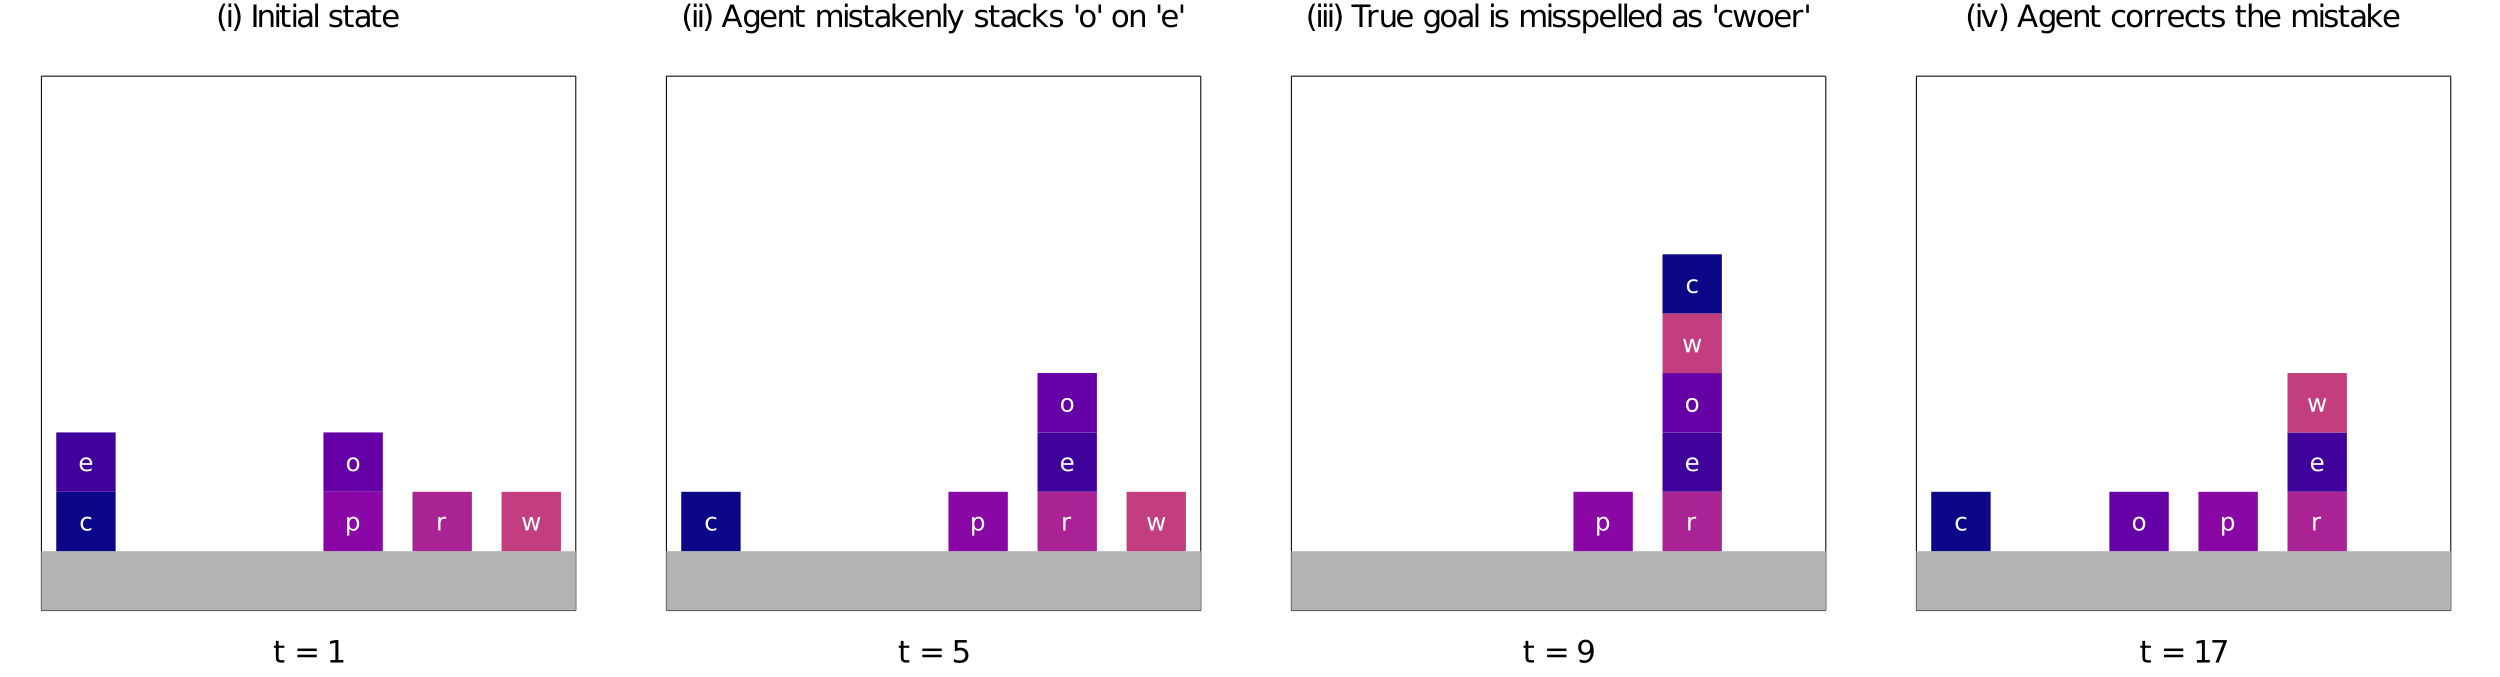 <?xml version="1.0" encoding="utf-8"?>
<svg xmlns="http://www.w3.org/2000/svg" xmlns:xlink="http://www.w3.org/1999/xlink" width="2400" height="650" viewBox="0 0 9600 2600">
<rect x="0" y="0" width="9600" height="2600" fill="#808080" stroke="none"/>
<defs>
  <clipPath id="clip560">
    <rect x="0" y="0" width="9600" height="2600"/>
  </clipPath>
</defs>
<path clip-path="url(#clip560)" d="
M0 2600 L9600 2600 L9600 0 L0 0  Z
  " fill="#ffffff" fill-rule="evenodd" fill-opacity="1"/>
<defs>
  <clipPath id="clip561">
    <rect x="1920" y="0" width="6721" height="2600"/>
  </clipPath>
</defs>
<path clip-path="url(#clip560)" d="
M158.992 2344.51 L2211.02 2344.51 L2211.02 292.48 L158.992 292.48  Z
  " fill="#ffffff" fill-rule="evenodd" fill-opacity="1"/>
<defs>
  <clipPath id="clip562">
    <rect x="158" y="292" width="2053" height="2053"/>
  </clipPath>
</defs>
<polyline clip-path="url(#clip560)" style="stroke:#000000; stroke-width:4; stroke-opacity:1; fill:none" points="
  158.992,2344.51 2211.02,2344.51 
  "/>
<polyline clip-path="url(#clip560)" style="stroke:#000000; stroke-width:4; stroke-opacity:1; fill:none" points="
  158.992,292.48 2211.02,292.48 
  "/>
<path clip-path="url(#clip560)" d="M 0 0 M1070.02 2460.97 L1070.02 2479.38 L1091.95 2479.38 L1091.95 2487.65 L1070.02 2487.65 L1070.02 2522.84 Q1070.02 2530.77 1072.16 2533.02 Q1074.36 2535.28 1081.02 2535.28 L1091.95 2535.28 L1091.95 2544.19 L1081.02 2544.19 Q1068.69 2544.19 1064 2539.62 Q1059.31 2534.99 1059.31 2522.84 L1059.31 2487.65 L1051.5 2487.65 L1051.5 2479.38 L1059.31 2479.38 L1059.31 2460.97 L1070.02 2460.97 Z" fill="#000000" fill-rule="evenodd" fill-opacity="1" /><path clip-path="url(#clip560)" d="M 0 0 M1142.18 2490.37 L1216.37 2490.37 L1216.37 2500.09 L1142.18 2500.09 L1142.18 2490.37 M1142.18 2513.98 L1216.37 2513.98 L1216.37 2523.82 L1142.18 2523.82 L1142.18 2513.98 Z" fill="#000000" fill-rule="evenodd" fill-opacity="1" /><path clip-path="url(#clip560)" d="M 0 0 M1268.75 2534.35 L1287.84 2534.35 L1287.84 2468.44 L1267.07 2472.61 L1267.07 2461.96 L1287.73 2457.79 L1299.42 2457.79 L1299.42 2534.35 L1318.51 2534.35 L1318.51 2544.19 L1268.75 2544.19 L1268.75 2534.35 Z" fill="#000000" fill-rule="evenodd" fill-opacity="1" /><polyline clip-path="url(#clip560)" style="stroke:#000000; stroke-width:4; stroke-opacity:1; fill:none" points="
  158.992,2344.51 158.992,292.48 
  "/>
<polyline clip-path="url(#clip560)" style="stroke:#000000; stroke-width:4; stroke-opacity:1; fill:none" points="
  2211.02,2344.51 2211.02,292.48 
  "/>
<path clip-path="url(#clip560)" d="M 0 0 M866.173 13.75 Q858.418 27.06 854.657 40.081 Q850.895 53.102 850.895 66.47 Q850.895 79.838 854.657 92.974 Q858.476 106.053 866.173 119.305 L856.914 119.305 Q848.233 105.705 843.893 92.569 Q839.61 79.432 839.61 66.47 Q839.61 53.565 843.893 40.486 Q848.175 27.407 856.914 13.75 L866.173 13.75 Z" fill="#000000" fill-rule="evenodd" fill-opacity="1" /><path clip-path="url(#clip560)" d="M 0 0 M877.342 38.865 L887.99 38.865 L887.99 103.68 L877.342 103.68 L877.342 38.865 M877.342 13.634 L887.99 13.634 L887.99 27.118 L877.342 27.118 L877.342 13.634 Z" fill="#000000" fill-rule="evenodd" fill-opacity="1" /><path clip-path="url(#clip560)" d="M 0 0 M897.48 13.75 L906.74 13.75 Q915.42 27.407 919.703 40.486 Q924.043 53.565 924.043 66.47 Q924.043 79.432 919.703 92.569 Q915.42 105.705 906.74 119.305 L897.48 119.305 Q905.177 106.053 908.939 92.974 Q912.758 79.838 912.758 66.47 Q912.758 53.102 908.939 40.081 Q905.177 27.06 897.48 13.75 Z" fill="#000000" fill-rule="evenodd" fill-opacity="1" /><path clip-path="url(#clip560)" d="M 0 0 M973.348 17.28 L985.038 17.28 L985.038 103.68 L973.348 103.68 L973.348 17.28 Z" fill="#000000" fill-rule="evenodd" fill-opacity="1" /><path clip-path="url(#clip560)" d="M 0 0 M1050.08 64.56 L1050.08 103.68 L1039.44 103.68 L1039.44 64.907 Q1039.44 55.706 1035.85 51.134 Q1032.26 46.562 1025.08 46.562 Q1016.46 46.562 1011.48 52.06 Q1006.51 57.558 1006.51 67.048 L1006.51 103.68 L995.802 103.68 L995.802 38.865 L1006.51 38.865 L1006.51 48.935 Q1010.33 43.09 1015.48 40.197 Q1020.69 37.303 1027.46 37.303 Q1038.63 37.303 1044.35 44.247 Q1050.08 51.134 1050.08 64.56 Z" fill="#000000" fill-rule="evenodd" fill-opacity="1" /><path clip-path="url(#clip560)" d="M 0 0 M1061.25 38.865 L1071.9 38.865 L1071.9 103.68 L1061.25 103.68 L1061.25 38.865 M1061.25 13.634 L1071.9 13.634 L1071.9 27.118 L1061.25 27.118 L1061.25 13.634 Z" fill="#000000" fill-rule="evenodd" fill-opacity="1" /><path clip-path="url(#clip560)" d="M 0 0 M1093.6 20.463 L1093.6 38.865 L1115.53 38.865 L1115.53 47.141 L1093.6 47.141 L1093.6 82.326 Q1093.6 90.254 1095.74 92.511 Q1097.94 94.768 1104.6 94.768 L1115.53 94.768 L1115.53 103.68 L1104.6 103.68 Q1092.27 103.68 1087.58 99.108 Q1082.9 94.479 1082.9 82.326 L1082.9 47.141 L1075.08 47.141 L1075.08 38.865 L1082.9 38.865 L1082.9 20.463 L1093.6 20.463 Z" fill="#000000" fill-rule="evenodd" fill-opacity="1" /><path clip-path="url(#clip560)" d="M 0 0 M1126.7 38.865 L1137.35 38.865 L1137.35 103.68 L1126.7 103.68 L1126.7 38.865 M1126.7 13.634 L1137.35 13.634 L1137.35 27.118 L1126.7 27.118 L1126.7 13.634 Z" fill="#000000" fill-rule="evenodd" fill-opacity="1" /><path clip-path="url(#clip560)" d="M 0 0 M1177.98 71.099 Q1165.07 71.099 1160.09 74.05 Q1155.12 77.002 1155.12 84.12 Q1155.12 89.791 1158.82 93.148 Q1162.58 96.446 1169.01 96.446 Q1177.86 96.446 1183.18 90.196 Q1188.57 83.888 1188.57 73.472 L1188.57 71.099 L1177.98 71.099 M1199.21 66.701 L1199.21 103.68 L1188.57 103.68 L1188.57 93.842 Q1184.92 99.745 1179.48 102.58 Q1174.04 105.358 1166.17 105.358 Q1156.22 105.358 1150.31 99.803 Q1144.47 94.189 1144.47 84.814 Q1144.47 73.877 1151.76 68.321 Q1159.11 62.766 1173.64 62.766 L1188.57 62.766 L1188.57 61.724 Q1188.57 54.375 1183.71 50.382 Q1178.9 46.331 1170.16 46.331 Q1164.61 46.331 1159.34 47.662 Q1154.08 48.993 1149.22 51.655 L1149.22 41.817 Q1155.06 39.56 1160.56 38.46 Q1166.06 37.303 1171.26 37.303 Q1185.33 37.303 1192.27 44.595 Q1199.21 51.886 1199.21 66.701 Z" fill="#000000" fill-rule="evenodd" fill-opacity="1" /><path clip-path="url(#clip560)" d="M 0 0 M1210.38 13.634 L1221.03 13.634 L1221.03 103.68 L1210.38 103.68 L1210.38 13.634 Z" fill="#000000" fill-rule="evenodd" fill-opacity="1" /><path clip-path="url(#clip560)" d="M 0 0 M1311.19 40.775 L1311.19 50.845 Q1306.68 48.53 1301.82 47.372 Q1296.96 46.215 1291.75 46.215 Q1283.82 46.215 1279.83 48.646 Q1275.89 51.076 1275.89 55.937 Q1275.89 59.641 1278.73 61.782 Q1281.56 63.865 1290.13 65.775 L1293.77 66.585 Q1305.12 69.016 1309.86 73.472 Q1314.67 77.87 1314.67 85.798 Q1314.67 94.826 1307.49 100.092 Q1300.37 105.358 1287.87 105.358 Q1282.66 105.358 1276.99 104.317 Q1271.38 103.333 1265.13 101.307 L1265.13 90.312 Q1271.03 93.379 1276.76 94.942 Q1282.49 96.446 1288.1 96.446 Q1295.63 96.446 1299.68 93.9 Q1303.73 91.296 1303.73 86.608 Q1303.73 82.268 1300.78 79.953 Q1297.88 77.638 1287.99 75.497 L1284.28 74.629 Q1274.39 72.546 1269.99 68.263 Q1265.59 63.923 1265.59 56.4 Q1265.59 47.257 1272.07 42.28 Q1278.55 37.303 1290.48 37.303 Q1296.38 37.303 1301.59 38.171 Q1306.8 39.039 1311.19 40.775 Z" fill="#000000" fill-rule="evenodd" fill-opacity="1" /><path clip-path="url(#clip560)" d="M 0 0 M1336.37 20.463 L1336.37 38.865 L1358.3 38.865 L1358.3 47.141 L1336.37 47.141 L1336.37 82.326 Q1336.37 90.254 1338.51 92.511 Q1340.71 94.768 1347.36 94.768 L1358.3 94.768 L1358.3 103.68 L1347.36 103.68 Q1335.04 103.68 1330.35 99.108 Q1325.66 94.479 1325.66 82.326 L1325.66 47.141 L1317.85 47.141 L1317.85 38.865 L1325.66 38.865 L1325.66 20.463 L1336.37 20.463 Z" fill="#000000" fill-rule="evenodd" fill-opacity="1" /><path clip-path="url(#clip560)" d="M 0 0 M1398.92 71.099 Q1386.02 71.099 1381.04 74.05 Q1376.07 77.002 1376.07 84.12 Q1376.07 89.791 1379.77 93.148 Q1383.53 96.446 1389.95 96.446 Q1398.81 96.446 1404.13 90.196 Q1409.51 83.888 1409.51 73.472 L1409.51 71.099 L1398.92 71.099 M1420.16 66.701 L1420.16 103.68 L1409.51 103.68 L1409.51 93.842 Q1405.87 99.745 1400.43 102.58 Q1394.99 105.358 1387.12 105.358 Q1377.17 105.358 1371.26 99.803 Q1365.42 94.189 1365.42 84.814 Q1365.42 73.877 1372.71 68.321 Q1380.06 62.766 1394.58 62.766 L1409.51 62.766 L1409.51 61.724 Q1409.51 54.375 1404.65 50.382 Q1399.85 46.331 1391.11 46.331 Q1385.56 46.331 1380.29 47.662 Q1375.02 48.993 1370.16 51.655 L1370.16 41.817 Q1376.01 39.56 1381.51 38.46 Q1387 37.303 1392.21 37.303 Q1406.27 37.303 1413.22 44.595 Q1420.16 51.886 1420.16 66.701 Z" fill="#000000" fill-rule="evenodd" fill-opacity="1" /><path clip-path="url(#clip560)" d="M 0 0 M1441.86 20.463 L1441.86 38.865 L1463.8 38.865 L1463.8 47.141 L1441.86 47.141 L1441.86 82.326 Q1441.86 90.254 1444.01 92.511 Q1446.2 94.768 1452.86 94.768 L1463.8 94.768 L1463.8 103.68 L1452.86 103.68 Q1440.53 103.68 1435.85 99.108 Q1431.16 94.479 1431.16 82.326 L1431.16 47.141 L1423.35 47.141 L1423.35 38.865 L1431.16 38.865 L1431.16 20.463 L1441.86 20.463 Z" fill="#000000" fill-rule="evenodd" fill-opacity="1" /><path clip-path="url(#clip560)" d="M 0 0 M1530.41 68.611 L1530.41 73.819 L1481.45 73.819 Q1482.14 84.814 1488.04 90.601 Q1494.01 96.331 1504.6 96.331 Q1510.73 96.331 1516.46 94.826 Q1522.25 93.321 1527.92 90.312 L1527.92 100.381 Q1522.19 102.812 1516.17 104.085 Q1510.15 105.358 1503.96 105.358 Q1488.45 105.358 1479.36 96.331 Q1470.34 87.303 1470.34 71.909 Q1470.34 55.995 1478.9 46.678 Q1487.52 37.303 1502.11 37.303 Q1515.19 37.303 1522.77 45.752 Q1530.41 54.143 1530.41 68.611 M1519.76 65.486 Q1519.64 56.747 1514.84 51.539 Q1510.09 46.331 1502.22 46.331 Q1493.31 46.331 1487.93 51.365 Q1482.6 56.4 1481.79 65.544 L1519.76 65.486 Z" fill="#000000" fill-rule="evenodd" fill-opacity="1" /><path clip-path="url(#clip562)" d="
M158.992 2344.51 L2211.02 2344.51 L2211.02 2116.51 L158.992 2116.51 L158.992 2344.51 L158.992 2344.51  Z
  " fill="#b3b3b3" fill-rule="evenodd" fill-opacity="1"/>
<polyline clip-path="url(#clip562)" style="stroke:#000000; stroke-width:4; stroke-opacity:0; fill:none" points="
  158.992,2344.51 2211.02,2344.51 2211.02,2116.51 158.992,2116.51 158.992,2344.51 
  "/>
<path clip-path="url(#clip562)" d="
M215.993 2116.51 L443.997 2116.51 L443.997 1888.5 L215.993 1888.5 L215.993 2116.51 L215.993 2116.51  Z
  " fill="#0c0786" fill-rule="evenodd" fill-opacity="1"/>
<polyline clip-path="url(#clip562)" style="stroke:#000000; stroke-width:4; stroke-opacity:0; fill:none" points="
  215.993,2116.51 443.997,2116.51 443.997,1888.5 215.993,1888.5 215.993,2116.51 
  "/>
<path clip-path="url(#clip562)" d="
M215.993 1888.5 L443.997 1888.5 L443.997 1660.5 L215.993 1660.5 L215.993 1888.5 L215.993 1888.5  Z
  " fill="#3f039c" fill-rule="evenodd" fill-opacity="1"/>
<polyline clip-path="url(#clip562)" style="stroke:#000000; stroke-width:4; stroke-opacity:0; fill:none" points="
  215.993,1888.5 443.997,1888.5 443.997,1660.5 215.993,1660.5 215.993,1888.5 
  "/>
<path clip-path="url(#clip562)" d="
M1242.01 1888.5 L1470.01 1888.5 L1470.01 1660.5 L1242.01 1660.5 L1242.01 1888.5 L1242.01 1888.5  Z
  " fill="#6500a7" fill-rule="evenodd" fill-opacity="1"/>
<polyline clip-path="url(#clip562)" style="stroke:#000000; stroke-width:4; stroke-opacity:0; fill:none" points="
  1242.01,1888.5 1470.01,1888.5 1470.01,1660.5 1242.01,1660.5 1242.01,1888.5 
  "/>
<path clip-path="url(#clip562)" d="
M1242.01 2116.51 L1470.01 2116.51 L1470.01 1888.5 L1242.01 1888.5 L1242.01 2116.51 L1242.01 2116.51  Z
  " fill="#8908a5" fill-rule="evenodd" fill-opacity="1"/>
<polyline clip-path="url(#clip562)" style="stroke:#000000; stroke-width:4; stroke-opacity:0; fill:none" points="
  1242.01,2116.51 1470.01,2116.51 1470.01,1888.5 1242.01,1888.5 1242.01,2116.51 
  "/>
<path clip-path="url(#clip562)" d="
M1584.01 2116.51 L1812.02 2116.51 L1812.02 1888.5 L1584.01 1888.5 L1584.01 2116.51 L1584.01 2116.51  Z
  " fill="#a92395" fill-rule="evenodd" fill-opacity="1"/>
<polyline clip-path="url(#clip562)" style="stroke:#000000; stroke-width:4; stroke-opacity:0; fill:none" points="
  1584.01,2116.51 1812.02,2116.51 1812.02,1888.5 1584.01,1888.5 1584.01,2116.51 
  "/>
<path clip-path="url(#clip562)" d="
M1926.02 2116.51 L2154.02 2116.51 L2154.02 1888.5 L1926.02 1888.5 L1926.02 2116.51 L1926.02 2116.51  Z
  " fill="#c33e7f" fill-rule="evenodd" fill-opacity="1"/>
<polyline clip-path="url(#clip562)" style="stroke:#000000; stroke-width:4; stroke-opacity:0; fill:none" points="
  1926.02,2116.51 2154.02,2116.51 2154.02,1888.5 1926.02,1888.5 1926.02,2116.51 
  "/>
<path clip-path="url(#clip560)" d="M 0 0 M350.504 1987.21 L350.504 1995.17 Q346.893 1993.18 343.235 1992.21 Q339.624 1991.19 335.921 1991.19 Q327.634 1991.19 323.05 1996.46 Q318.467 2001.7 318.467 2011.19 Q318.467 2020.68 323.05 2025.96 Q327.634 2031.19 335.921 2031.19 Q339.624 2031.19 343.235 2030.21 Q346.893 2029.2 350.504 2027.21 L350.504 2035.08 Q346.939 2036.74 343.097 2037.58 Q339.3 2038.41 334.995 2038.41 Q323.282 2038.41 316.384 2031.05 Q309.486 2023.69 309.486 2011.19 Q309.486 1998.5 316.43 1991.23 Q323.421 1983.96 335.55 1983.96 Q339.485 1983.96 343.235 1984.8 Q346.985 1985.59 350.504 1987.21 Z" fill="#ffffff" fill-rule="evenodd" fill-opacity="1" /><path clip-path="url(#clip560)" d="M 0 0 M354.022 1781.01 L354.022 1785.17 L314.856 1785.17 Q315.411 1793.97 320.134 1798.6 Q324.902 1803.18 333.374 1803.18 Q338.282 1803.18 342.865 1801.98 Q347.495 1800.78 352.032 1798.37 L352.032 1806.42 Q347.448 1808.37 342.634 1809.39 Q337.819 1810.41 332.865 1810.41 Q320.458 1810.41 313.189 1803.18 Q305.967 1795.96 305.967 1783.65 Q305.967 1770.92 312.819 1763.46 Q319.717 1755.96 331.384 1755.96 Q341.847 1755.96 347.911 1762.72 Q354.022 1769.43 354.022 1781.01 M345.504 1778.51 Q345.411 1771.52 341.569 1767.35 Q337.772 1763.18 331.476 1763.18 Q324.347 1763.18 320.041 1767.21 Q315.782 1771.24 315.134 1778.55 L345.504 1778.51 Z" fill="#ffffff" fill-rule="evenodd" fill-opacity="1" /><path clip-path="url(#clip560)" d="M 0 0 M1356.01 1763.18 Q1349.16 1763.18 1345.18 1768.55 Q1341.2 1773.88 1341.2 1783.18 Q1341.2 1792.49 1345.13 1797.86 Q1349.11 1803.18 1356.01 1803.18 Q1362.82 1803.18 1366.8 1797.81 Q1370.78 1792.44 1370.78 1783.18 Q1370.78 1773.97 1366.8 1768.6 Q1362.82 1763.18 1356.01 1763.18 M1356.01 1755.96 Q1367.12 1755.96 1373.46 1763.18 Q1379.81 1770.41 1379.81 1783.18 Q1379.81 1795.91 1373.46 1803.18 Q1367.12 1810.41 1356.01 1810.41 Q1344.85 1810.41 1338.51 1803.18 Q1332.21 1795.91 1332.21 1783.18 Q1332.21 1770.41 1338.51 1763.18 Q1344.85 1755.96 1356.01 1755.96 Z" fill="#ffffff" fill-rule="evenodd" fill-opacity="1" /><path clip-path="url(#clip560)" d="M 0 0 M1341.38 2029.29 L1341.38 2056.79 L1332.82 2056.79 L1332.82 1985.21 L1341.38 1985.21 L1341.38 1993.09 Q1344.07 1988.46 1348.14 1986.23 Q1352.26 1983.96 1357.95 1983.96 Q1367.4 1983.96 1373.28 1991.46 Q1379.2 1998.96 1379.2 2011.19 Q1379.2 2023.41 1373.28 2030.91 Q1367.4 2038.41 1357.95 2038.41 Q1352.26 2038.41 1348.14 2036.19 Q1344.07 2033.92 1341.38 2029.29 M1370.36 2011.19 Q1370.36 2001.79 1366.47 1996.46 Q1362.63 1991.09 1355.87 1991.09 Q1349.11 1991.09 1345.22 1996.46 Q1341.38 2001.79 1341.38 2011.19 Q1341.38 2020.59 1345.22 2025.96 Q1349.11 2031.28 1355.87 2031.28 Q1362.63 2031.28 1366.47 2025.96 Q1370.36 2020.59 1370.36 2011.19 Z" fill="#ffffff" fill-rule="evenodd" fill-opacity="1" /><path clip-path="url(#clip560)" d="M 0 0 M1713.2 1993.18 Q1711.77 1992.34 1710.05 1991.97 Q1708.39 1991.56 1706.35 1991.56 Q1699.13 1991.56 1695.24 1996.28 Q1691.4 2000.96 1691.4 2009.75 L1691.4 2037.07 L1682.83 2037.07 L1682.83 1985.21 L1691.4 1985.21 L1691.4 1993.27 Q1694.08 1988.55 1698.39 1986.28 Q1702.69 1983.96 1708.85 1983.96 Q1709.73 1983.96 1710.79 1984.1 Q1711.86 1984.2 1713.15 1984.43 L1713.2 1993.18 Z" fill="#ffffff" fill-rule="evenodd" fill-opacity="1" /><path clip-path="url(#clip560)" d="M 0 0 M2005.23 1985.21 L2013.75 1985.21 L2024.4 2025.68 L2035 1985.21 L2045.04 1985.21 L2055.69 2025.68 L2066.29 1985.21 L2074.81 1985.21 L2061.25 2037.07 L2051.2 2037.07 L2040.04 1994.57 L2028.84 2037.07 L2018.79 2037.07 L2005.23 1985.21 Z" fill="#ffffff" fill-rule="evenodd" fill-opacity="1" /><path clip-path="url(#clip560)" d="
M2558.99 2344.51 L4611.02 2344.51 L4611.02 292.48 L2558.99 292.48  Z
  " fill="#ffffff" fill-rule="evenodd" fill-opacity="1"/>
<defs>
  <clipPath id="clip563">
    <rect x="2558" y="292" width="2053" height="2053"/>
  </clipPath>
</defs>
<polyline clip-path="url(#clip560)" style="stroke:#000000; stroke-width:4; stroke-opacity:1; fill:none" points="
  2558.99,2344.51 4611.02,2344.51 
  "/>
<polyline clip-path="url(#clip560)" style="stroke:#000000; stroke-width:4; stroke-opacity:1; fill:none" points="
  2558.99,292.48 4611.02,292.48 
  "/>
<path clip-path="url(#clip560)" d="M 0 0 M3469.73 2460.97 L3469.73 2479.38 L3491.66 2479.38 L3491.66 2487.65 L3469.73 2487.65 L3469.73 2522.84 Q3469.73 2530.77 3471.87 2533.02 Q3474.07 2535.28 3480.73 2535.28 L3491.66 2535.28 L3491.66 2544.19 L3480.73 2544.19 Q3468.4 2544.19 3463.71 2539.62 Q3459.02 2534.99 3459.02 2522.84 L3459.02 2487.65 L3451.21 2487.65 L3451.21 2479.38 L3459.02 2479.38 L3459.02 2460.97 L3469.73 2460.97 Z" fill="#000000" fill-rule="evenodd" fill-opacity="1" /><path clip-path="url(#clip560)" d="M 0 0 M3541.89 2490.37 L3616.08 2490.37 L3616.08 2500.09 L3541.89 2500.09 L3541.89 2490.37 M3541.89 2513.98 L3616.08 2513.98 L3616.08 2523.82 L3541.89 2523.82 L3541.89 2513.98 Z" fill="#000000" fill-rule="evenodd" fill-opacity="1" /><path clip-path="url(#clip560)" d="M 0 0 M3666.55 2457.79 L3712.44 2457.79 L3712.44 2467.63 L3677.25 2467.63 L3677.25 2488.81 Q3679.8 2487.94 3682.35 2487.54 Q3684.89 2487.07 3687.44 2487.07 Q3701.91 2487.07 3710.35 2495 Q3718.8 2502.93 3718.8 2516.47 Q3718.8 2530.42 3710.12 2538.17 Q3701.44 2545.87 3685.64 2545.87 Q3680.2 2545.87 3674.53 2544.94 Q3668.92 2544.02 3662.9 2542.17 L3662.9 2530.42 Q3668.11 2533.25 3673.66 2534.64 Q3679.22 2536.03 3685.41 2536.03 Q3695.42 2536.03 3701.27 2530.77 Q3707.11 2525.5 3707.11 2516.47 Q3707.11 2507.44 3701.27 2502.18 Q3695.42 2496.91 3685.41 2496.91 Q3680.72 2496.91 3676.04 2497.95 Q3671.41 2499 3666.55 2501.19 L3666.55 2457.79 Z" fill="#000000" fill-rule="evenodd" fill-opacity="1" /><polyline clip-path="url(#clip560)" style="stroke:#000000; stroke-width:4; stroke-opacity:1; fill:none" points="
  2558.99,2344.51 2558.99,292.48 
  "/>
<polyline clip-path="url(#clip560)" style="stroke:#000000; stroke-width:4; stroke-opacity:1; fill:none" points="
  4611.02,2344.51 4611.02,292.48 
  "/>
<path clip-path="url(#clip560)" d="M 0 0 M2653.01 13.75 Q2645.26 27.06 2641.49 40.081 Q2637.73 53.102 2637.73 66.47 Q2637.73 79.838 2641.49 92.974 Q2645.31 106.053 2653.01 119.305 L2643.75 119.305 Q2635.07 105.705 2630.73 92.569 Q2626.45 79.432 2626.45 66.47 Q2626.45 53.565 2630.73 40.486 Q2635.01 27.407 2643.75 13.75 L2653.01 13.75 Z" fill="#000000" fill-rule="evenodd" fill-opacity="1" /><path clip-path="url(#clip560)" d="M 0 0 M2664.18 38.865 L2674.83 38.865 L2674.83 103.68 L2664.18 103.68 L2664.18 38.865 M2664.18 13.634 L2674.83 13.634 L2674.83 27.118 L2664.18 27.118 L2664.18 13.634 Z" fill="#000000" fill-rule="evenodd" fill-opacity="1" /><path clip-path="url(#clip560)" d="M 0 0 M2686 38.865 L2696.64 38.865 L2696.64 103.68 L2686 103.68 L2686 38.865 M2686 13.634 L2696.64 13.634 L2696.64 27.118 L2686 27.118 L2686 13.634 Z" fill="#000000" fill-rule="evenodd" fill-opacity="1" /><path clip-path="url(#clip560)" d="M 0 0 M2706.14 13.75 L2715.39 13.75 Q2724.07 27.407 2728.36 40.486 Q2732.7 53.565 2732.7 66.47 Q2732.7 79.432 2728.36 92.569 Q2724.07 105.705 2715.39 119.305 L2706.14 119.305 Q2713.83 106.053 2717.59 92.974 Q2721.41 79.838 2721.41 66.47 Q2721.41 53.102 2717.59 40.081 Q2713.83 27.06 2706.14 13.75 Z" fill="#000000" fill-rule="evenodd" fill-opacity="1" /><path clip-path="url(#clip560)" d="M 0 0 M2810.88 28.796 L2795.02 71.794 L2826.79 71.794 L2810.88 28.796 M2804.28 17.28 L2817.54 17.28 L2850.46 103.68 L2838.31 103.68 L2830.44 81.516 L2791.49 81.516 L2783.62 103.68 L2771.3 103.68 L2804.28 17.28 Z" fill="#000000" fill-rule="evenodd" fill-opacity="1" /><path clip-path="url(#clip560)" d="M 0 0 M2904.28 70.52 Q2904.28 58.946 2899.48 52.581 Q2894.73 46.215 2886.11 46.215 Q2877.55 46.215 2872.74 52.581 Q2868 58.946 2868 70.52 Q2868 82.037 2872.74 88.402 Q2877.55 94.768 2886.11 94.768 Q2894.73 94.768 2899.48 88.402 Q2904.28 82.037 2904.28 70.52 M2914.93 95.636 Q2914.93 112.187 2907.58 120.231 Q2900.23 128.333 2885.07 128.333 Q2879.46 128.333 2874.48 127.465 Q2869.5 126.654 2864.81 124.918 L2864.81 114.56 Q2869.5 117.106 2874.07 118.321 Q2878.65 119.536 2883.39 119.536 Q2893.87 119.536 2899.07 114.039 Q2904.28 108.599 2904.28 97.546 L2904.28 92.28 Q2900.98 98.009 2895.83 100.844 Q2890.68 103.68 2883.51 103.68 Q2871.59 103.68 2864.29 94.594 Q2857 85.509 2857 70.52 Q2857 55.474 2864.29 46.389 Q2871.59 37.303 2883.51 37.303 Q2890.68 37.303 2895.83 40.139 Q2900.98 42.974 2904.28 48.703 L2904.28 38.865 L2914.93 38.865 L2914.93 95.636 Z" fill="#000000" fill-rule="evenodd" fill-opacity="1" /><path clip-path="url(#clip560)" d="M 0 0 M2981.54 68.611 L2981.54 73.819 L2932.58 73.819 Q2933.28 84.814 2939.18 90.601 Q2945.14 96.331 2955.73 96.331 Q2961.86 96.331 2967.59 94.826 Q2973.38 93.321 2979.05 90.312 L2979.05 100.381 Q2973.32 102.812 2967.3 104.085 Q2961.28 105.358 2955.09 105.358 Q2939.58 105.358 2930.5 96.331 Q2921.47 87.303 2921.47 71.909 Q2921.47 55.995 2930.03 46.678 Q2938.66 37.303 2953.24 37.303 Q2966.32 37.303 2973.9 45.752 Q2981.54 54.143 2981.54 68.611 M2970.89 65.486 Q2970.78 56.747 2965.97 51.539 Q2961.23 46.331 2953.36 46.331 Q2944.44 46.331 2939.06 51.365 Q2933.74 56.4 2932.93 65.544 L2970.89 65.486 Z" fill="#000000" fill-rule="evenodd" fill-opacity="1" /><path clip-path="url(#clip560)" d="M 0 0 M3046.58 64.56 L3046.58 103.68 L3035.94 103.68 L3035.94 64.907 Q3035.94 55.706 3032.35 51.134 Q3028.76 46.562 3021.58 46.562 Q3012.96 46.562 3007.99 52.06 Q3003.01 57.558 3003.01 67.048 L3003.01 103.68 L2992.3 103.68 L2992.3 38.865 L3003.01 38.865 L3003.01 48.935 Q3006.83 43.09 3011.98 40.197 Q3017.19 37.303 3023.96 37.303 Q3035.13 37.303 3040.86 44.247 Q3046.58 51.134 3046.58 64.56 Z" fill="#000000" fill-rule="evenodd" fill-opacity="1" /><path clip-path="url(#clip560)" d="M 0 0 M3068.29 20.463 L3068.29 38.865 L3090.22 38.865 L3090.22 47.141 L3068.29 47.141 L3068.29 82.326 Q3068.29 90.254 3070.43 92.511 Q3072.63 94.768 3079.28 94.768 L3090.22 94.768 L3090.22 103.68 L3079.28 103.68 Q3066.96 103.68 3062.27 99.108 Q3057.58 94.479 3057.58 82.326 L3057.58 47.141 L3049.77 47.141 L3049.77 38.865 L3057.58 38.865 L3057.58 20.463 L3068.29 20.463 Z" fill="#000000" fill-rule="evenodd" fill-opacity="1" /><path clip-path="url(#clip560)" d="M 0 0 M3189.52 51.308 Q3193.52 44.132 3199.07 40.717 Q3204.63 37.303 3212.15 37.303 Q3222.28 37.303 3227.78 44.421 Q3233.27 51.481 3233.27 64.56 L3233.27 103.68 L3222.57 103.68 L3222.57 64.907 Q3222.57 55.59 3219.27 51.076 Q3215.97 46.562 3209.2 46.562 Q3200.92 46.562 3196.12 52.06 Q3191.32 57.558 3191.32 67.048 L3191.32 103.68 L3180.61 103.68 L3180.61 64.907 Q3180.61 55.532 3177.31 51.076 Q3174.01 46.562 3167.13 46.562 Q3158.97 46.562 3154.17 52.118 Q3149.36 57.615 3149.36 67.048 L3149.36 103.68 L3138.66 103.68 L3138.66 38.865 L3149.36 38.865 L3149.36 48.935 Q3153.01 42.974 3158.1 40.139 Q3163.19 37.303 3170.2 37.303 Q3177.26 37.303 3182.17 40.891 Q3187.15 44.479 3189.52 51.308 Z" fill="#000000" fill-rule="evenodd" fill-opacity="1" /><path clip-path="url(#clip560)" d="M 0 0 M3244.44 38.865 L3255.09 38.865 L3255.09 103.68 L3244.44 103.68 L3244.44 38.865 M3244.44 13.634 L3255.09 13.634 L3255.09 27.118 L3244.44 27.118 L3244.44 13.634 Z" fill="#000000" fill-rule="evenodd" fill-opacity="1" /><path clip-path="url(#clip560)" d="M 0 0 M3307.58 40.775 L3307.58 50.845 Q3303.06 48.53 3298.2 47.372 Q3293.34 46.215 3288.13 46.215 Q3280.21 46.215 3276.21 48.646 Q3272.28 51.076 3272.28 55.937 Q3272.28 59.641 3275.11 61.782 Q3277.95 63.865 3286.51 65.775 L3290.16 66.585 Q3301.5 69.016 3306.25 73.472 Q3311.05 77.87 3311.05 85.798 Q3311.05 94.826 3303.88 100.092 Q3296.76 105.358 3284.26 105.358 Q3279.05 105.358 3273.38 104.317 Q3267.76 103.333 3261.51 101.307 L3261.51 90.312 Q3267.42 93.379 3273.15 94.942 Q3278.88 96.446 3284.49 96.446 Q3292.01 96.446 3296.06 93.9 Q3300.11 91.296 3300.11 86.608 Q3300.11 82.268 3297.16 79.953 Q3294.27 77.638 3284.37 75.497 L3280.67 74.629 Q3270.77 72.546 3266.38 68.263 Q3261.98 63.923 3261.98 56.4 Q3261.98 47.257 3268.46 42.28 Q3274.94 37.303 3286.86 37.303 Q3292.76 37.303 3297.97 38.171 Q3303.18 39.039 3307.58 40.775 Z" fill="#000000" fill-rule="evenodd" fill-opacity="1" /><path clip-path="url(#clip560)" d="M 0 0 M3332.75 20.463 L3332.75 38.865 L3354.69 38.865 L3354.69 47.141 L3332.75 47.141 L3332.75 82.326 Q3332.75 90.254 3334.89 92.511 Q3337.09 94.768 3343.75 94.768 L3354.69 94.768 L3354.69 103.68 L3343.75 103.68 Q3331.42 103.68 3326.73 99.108 Q3322.05 94.479 3322.05 82.326 L3322.05 47.141 L3314.23 47.141 L3314.23 38.865 L3322.05 38.865 L3322.05 20.463 L3332.75 20.463 Z" fill="#000000" fill-rule="evenodd" fill-opacity="1" /><path clip-path="url(#clip560)" d="M 0 0 M3395.31 71.099 Q3382.4 71.099 3377.43 74.05 Q3372.45 77.002 3372.45 84.12 Q3372.45 89.791 3376.15 93.148 Q3379.92 96.446 3386.34 96.446 Q3395.19 96.446 3400.52 90.196 Q3405.9 83.888 3405.9 73.472 L3405.9 71.099 L3395.31 71.099 M3416.55 66.701 L3416.55 103.68 L3405.9 103.68 L3405.9 93.842 Q3402.25 99.745 3396.81 102.58 Q3391.37 105.358 3383.5 105.358 Q3373.55 105.358 3367.65 99.803 Q3361.8 94.189 3361.8 84.814 Q3361.8 73.877 3369.09 68.321 Q3376.44 62.766 3390.97 62.766 L3405.9 62.766 L3405.9 61.724 Q3405.9 54.375 3401.04 50.382 Q3396.24 46.331 3387.5 46.331 Q3381.94 46.331 3376.68 47.662 Q3371.41 48.993 3366.55 51.655 L3366.55 41.817 Q3372.39 39.56 3377.89 38.46 Q3383.39 37.303 3388.6 37.303 Q3402.66 37.303 3409.6 44.595 Q3416.55 51.886 3416.55 66.701 Z" fill="#000000" fill-rule="evenodd" fill-opacity="1" /><path clip-path="url(#clip560)" d="M 0 0 M3427.31 13.634 L3438.02 13.634 L3438.02 66.817 L3469.79 38.865 L3483.39 38.865 L3449.01 69.189 L3484.83 103.68 L3470.95 103.68 L3438.02 72.025 L3438.02 103.68 L3427.31 103.68 L3427.31 13.634 Z" fill="#000000" fill-rule="evenodd" fill-opacity="1" /><path clip-path="url(#clip560)" d="M 0 0 M3547.22 68.611 L3547.22 73.819 L3498.26 73.819 Q3498.96 84.814 3504.86 90.601 Q3510.82 96.331 3521.41 96.331 Q3527.54 96.331 3533.27 94.826 Q3539.06 93.321 3544.73 90.312 L3544.73 100.381 Q3539 102.812 3532.98 104.085 Q3526.96 105.358 3520.77 105.358 Q3505.26 105.358 3496.18 96.331 Q3487.15 87.303 3487.15 71.909 Q3487.15 55.995 3495.71 46.678 Q3504.34 37.303 3518.92 37.303 Q3532 37.303 3539.58 45.752 Q3547.22 54.143 3547.22 68.611 M3536.57 65.486 Q3536.45 56.747 3531.65 51.539 Q3526.91 46.331 3519.04 46.331 Q3510.12 46.331 3504.74 51.365 Q3499.42 56.4 3498.61 65.544 L3536.57 65.486 Z" fill="#000000" fill-rule="evenodd" fill-opacity="1" /><path clip-path="url(#clip560)" d="M 0 0 M3612.26 64.56 L3612.26 103.68 L3601.62 103.68 L3601.62 64.907 Q3601.62 55.706 3598.03 51.134 Q3594.44 46.562 3587.26 46.562 Q3578.64 46.562 3573.67 52.06 Q3568.69 57.558 3568.69 67.048 L3568.69 103.68 L3557.98 103.68 L3557.98 38.865 L3568.69 38.865 L3568.69 48.935 Q3572.51 43.09 3577.66 40.197 Q3582.87 37.303 3589.64 37.303 Q3600.81 37.303 3606.54 44.247 Q3612.26 51.134 3612.26 64.56 Z" fill="#000000" fill-rule="evenodd" fill-opacity="1" /><path clip-path="url(#clip560)" d="M 0 0 M3623.43 13.634 L3634.08 13.634 L3634.08 103.68 L3623.43 103.68 L3623.43 13.634 Z" fill="#000000" fill-rule="evenodd" fill-opacity="1" /><path clip-path="url(#clip560)" d="M 0 0 M3672.22 109.698 Q3667.7 121.272 3663.42 124.803 Q3659.14 128.333 3651.96 128.333 L3643.46 128.333 L3643.46 119.421 L3649.71 119.421 Q3654.1 119.421 3656.54 117.337 Q3658.97 115.254 3661.92 107.499 L3663.83 102.638 L3637.61 38.865 L3648.9 38.865 L3669.15 89.56 L3689.41 38.865 L3700.69 38.865 L3672.22 109.698 Z" fill="#000000" fill-rule="evenodd" fill-opacity="1" /><path clip-path="url(#clip560)" d="M 0 0 M3790.85 40.775 L3790.85 50.845 Q3786.34 48.53 3781.48 47.372 Q3776.62 46.215 3771.41 46.215 Q3763.48 46.215 3759.49 48.646 Q3755.55 51.076 3755.55 55.937 Q3755.55 59.641 3758.39 61.782 Q3761.22 63.865 3769.79 65.775 L3773.43 66.585 Q3784.78 69.016 3789.52 73.472 Q3794.32 77.87 3794.32 85.798 Q3794.32 94.826 3787.15 100.092 Q3780.03 105.358 3767.53 105.358 Q3762.32 105.358 3756.65 104.317 Q3751.04 103.333 3744.79 101.307 L3744.79 90.312 Q3750.69 93.379 3756.42 94.942 Q3762.15 96.446 3767.76 96.446 Q3775.28 96.446 3779.34 93.9 Q3783.39 91.296 3783.39 86.608 Q3783.39 82.268 3780.44 79.953 Q3777.54 77.638 3767.65 75.497 L3763.94 74.629 Q3754.05 72.546 3749.65 68.263 Q3745.25 63.923 3745.25 56.4 Q3745.25 47.257 3751.73 42.28 Q3758.21 37.303 3770.13 37.303 Q3776.04 37.303 3781.25 38.171 Q3786.45 39.039 3790.85 40.775 Z" fill="#000000" fill-rule="evenodd" fill-opacity="1" /><path clip-path="url(#clip560)" d="M 0 0 M3816.03 20.463 L3816.03 38.865 L3837.96 38.865 L3837.96 47.141 L3816.03 47.141 L3816.03 82.326 Q3816.03 90.254 3818.17 92.511 Q3820.37 94.768 3827.02 94.768 L3837.96 94.768 L3837.96 103.68 L3827.02 103.68 Q3814.69 103.68 3810.01 99.108 Q3805.32 94.479 3805.32 82.326 L3805.32 47.141 L3797.51 47.141 L3797.51 38.865 L3805.32 38.865 L3805.32 20.463 L3816.03 20.463 Z" fill="#000000" fill-rule="evenodd" fill-opacity="1" /><path clip-path="url(#clip560)" d="M 0 0 M3878.58 71.099 Q3865.68 71.099 3860.7 74.05 Q3855.72 77.002 3855.72 84.12 Q3855.72 89.791 3859.43 93.148 Q3863.19 96.446 3869.61 96.446 Q3878.47 96.446 3883.79 90.196 Q3889.17 83.888 3889.17 73.472 L3889.17 71.099 L3878.58 71.099 M3899.82 66.701 L3899.82 103.68 L3889.17 103.68 L3889.17 93.842 Q3885.53 99.745 3880.09 102.58 Q3874.65 105.358 3866.78 105.358 Q3856.82 105.358 3850.92 99.803 Q3845.08 94.189 3845.08 84.814 Q3845.08 73.877 3852.37 68.321 Q3859.72 62.766 3874.24 62.766 L3889.17 62.766 L3889.17 61.724 Q3889.17 54.375 3884.31 50.382 Q3879.51 46.331 3870.77 46.331 Q3865.21 46.331 3859.95 47.662 Q3854.68 48.993 3849.82 51.655 L3849.82 41.817 Q3855.67 39.56 3861.16 38.46 Q3866.66 37.303 3871.87 37.303 Q3885.93 37.303 3892.88 44.595 Q3899.82 51.886 3899.82 66.701 Z" fill="#000000" fill-rule="evenodd" fill-opacity="1" /><path clip-path="url(#clip560)" d="M 0 0 M3957.63 41.354 L3957.63 51.308 Q3953.12 48.819 3948.55 47.604 Q3944.03 46.331 3939.4 46.331 Q3929.05 46.331 3923.32 52.928 Q3917.59 59.467 3917.59 71.331 Q3917.59 83.194 3923.32 89.791 Q3929.05 96.331 3939.4 96.331 Q3944.03 96.331 3948.55 95.115 Q3953.12 93.842 3957.63 91.354 L3957.63 101.192 Q3953.18 103.275 3948.37 104.317 Q3943.63 105.358 3938.25 105.358 Q3923.61 105.358 3914.98 96.157 Q3906.36 86.956 3906.36 71.331 Q3906.36 55.474 3915.04 46.389 Q3923.78 37.303 3938.94 37.303 Q3943.86 37.303 3948.55 38.345 Q3953.24 39.328 3957.63 41.354 Z" fill="#000000" fill-rule="evenodd" fill-opacity="1" /><path clip-path="url(#clip560)" d="M 0 0 M3968.4 13.634 L3979.1 13.634 L3979.1 66.817 L4010.87 38.865 L4024.47 38.865 L3990.1 69.189 L4025.92 103.68 L4012.03 103.68 L3979.1 72.025 L3979.1 103.68 L3968.4 103.68 L3968.4 13.634 Z" fill="#000000" fill-rule="evenodd" fill-opacity="1" /><path clip-path="url(#clip560)" d="M 0 0 M4078.41 40.775 L4078.41 50.845 Q4073.89 48.53 4069.03 47.372 Q4064.17 46.215 4058.96 46.215 Q4051.04 46.215 4047.04 48.646 Q4043.11 51.076 4043.11 55.937 Q4043.11 59.641 4045.94 61.782 Q4048.78 63.865 4057.34 65.775 L4060.99 66.585 Q4072.33 69.016 4077.08 73.472 Q4081.88 77.87 4081.88 85.798 Q4081.88 94.826 4074.7 100.092 Q4067.59 105.358 4055.09 105.358 Q4049.88 105.358 4044.21 104.317 Q4038.59 103.333 4032.34 101.307 L4032.34 90.312 Q4038.25 93.379 4043.98 94.942 Q4049.7 96.446 4055.32 96.446 Q4062.84 96.446 4066.89 93.9 Q4070.94 91.296 4070.94 86.608 Q4070.94 82.268 4067.99 79.953 Q4065.1 77.638 4055.2 75.497 L4051.5 74.629 Q4041.6 72.546 4037.2 68.263 Q4032.81 63.923 4032.81 56.4 Q4032.81 47.257 4039.29 42.28 Q4045.77 37.303 4057.69 37.303 Q4063.59 37.303 4068.8 38.171 Q4074.01 39.039 4078.41 40.775 Z" fill="#000000" fill-rule="evenodd" fill-opacity="1" /><path clip-path="url(#clip560)" d="M 0 0 M4140.79 17.28 L4140.79 49.398 L4130.95 49.398 L4130.95 17.28 L4140.79 17.28 Z" fill="#000000" fill-rule="evenodd" fill-opacity="1" /><path clip-path="url(#clip560)" d="M 0 0 M4177.08 46.331 Q4168.51 46.331 4163.53 53.044 Q4158.56 59.699 4158.56 71.331 Q4158.56 82.963 4163.48 89.675 Q4168.45 96.331 4177.08 96.331 Q4185.58 96.331 4190.56 89.618 Q4195.54 82.905 4195.54 71.331 Q4195.54 59.815 4190.56 53.102 Q4185.58 46.331 4177.08 46.331 M4177.08 37.303 Q4190.97 37.303 4198.89 46.331 Q4206.82 55.358 4206.82 71.331 Q4206.82 87.245 4198.89 96.331 Q4190.97 105.358 4177.08 105.358 Q4163.13 105.358 4155.2 96.331 Q4147.33 87.245 4147.33 71.331 Q4147.33 55.358 4155.2 46.331 Q4163.13 37.303 4177.08 37.303 Z" fill="#000000" fill-rule="evenodd" fill-opacity="1" /><path clip-path="url(#clip560)" d="M 0 0 M4228.06 17.28 L4228.06 49.398 L4218.22 49.398 L4218.22 17.28 L4228.06 17.28 Z" fill="#000000" fill-rule="evenodd" fill-opacity="1" /><path clip-path="url(#clip560)" d="M 0 0 M4302.02 46.331 Q4293.45 46.331 4288.48 53.044 Q4283.5 59.699 4283.5 71.331 Q4283.5 82.963 4288.42 89.675 Q4293.4 96.331 4302.02 96.331 Q4310.52 96.331 4315.5 89.618 Q4320.48 82.905 4320.48 71.331 Q4320.48 59.815 4315.5 53.102 Q4310.52 46.331 4302.02 46.331 M4302.02 37.303 Q4315.91 37.303 4323.83 46.331 Q4331.76 55.358 4331.76 71.331 Q4331.76 87.245 4323.83 96.331 Q4315.91 105.358 4302.02 105.358 Q4288.07 105.358 4280.14 96.331 Q4272.27 87.245 4272.27 71.331 Q4272.27 55.358 4280.14 46.331 Q4288.07 37.303 4302.02 37.303 Z" fill="#000000" fill-rule="evenodd" fill-opacity="1" /><path clip-path="url(#clip560)" d="M 0 0 M4396.81 64.56 L4396.81 103.68 L4386.16 103.68 L4386.16 64.907 Q4386.16 55.706 4382.57 51.134 Q4378.99 46.562 4371.81 46.562 Q4363.19 46.562 4358.21 52.06 Q4353.23 57.558 4353.23 67.048 L4353.23 103.68 L4342.53 103.68 L4342.53 38.865 L4353.23 38.865 L4353.23 48.935 Q4357.05 43.09 4362.2 40.197 Q4367.41 37.303 4374.18 37.303 Q4385.35 37.303 4391.08 44.247 Q4396.81 51.134 4396.81 64.56 Z" fill="#000000" fill-rule="evenodd" fill-opacity="1" /><path clip-path="url(#clip560)" d="M 0 0 M4455.72 17.28 L4455.72 49.398 L4445.88 49.398 L4445.88 17.28 L4455.72 17.28 Z" fill="#000000" fill-rule="evenodd" fill-opacity="1" /><path clip-path="url(#clip560)" d="M 0 0 M4522.33 68.611 L4522.33 73.819 L4473.37 73.819 Q4474.07 84.814 4479.97 90.601 Q4485.93 96.331 4496.52 96.331 Q4502.65 96.331 4508.38 94.826 Q4514.17 93.321 4519.84 90.312 L4519.84 100.381 Q4514.11 102.812 4508.09 104.085 Q4502.07 105.358 4495.88 105.358 Q4480.37 105.358 4471.29 96.331 Q4462.26 87.303 4462.26 71.909 Q4462.26 55.995 4470.82 46.678 Q4479.45 37.303 4494.03 37.303 Q4507.11 37.303 4514.69 45.752 Q4522.33 54.143 4522.33 68.611 M4511.68 65.486 Q4511.57 56.747 4506.76 51.539 Q4502.02 46.331 4494.15 46.331 Q4485.23 46.331 4479.85 51.365 Q4474.53 56.4 4473.72 65.544 L4511.68 65.486 Z" fill="#000000" fill-rule="evenodd" fill-opacity="1" /><path clip-path="url(#clip560)" d="M 0 0 M4543.57 17.28 L4543.57 49.398 L4533.73 49.398 L4533.73 17.28 L4543.57 17.28 Z" fill="#000000" fill-rule="evenodd" fill-opacity="1" /><path clip-path="url(#clip563)" d="
M2558.99 2344.51 L4611.02 2344.51 L4611.02 2116.51 L2558.99 2116.51 L2558.99 2344.51 L2558.99 2344.51  Z
  " fill="#b3b3b3" fill-rule="evenodd" fill-opacity="1"/>
<polyline clip-path="url(#clip563)" style="stroke:#000000; stroke-width:4; stroke-opacity:0; fill:none" points="
  2558.99,2344.51 4611.02,2344.51 4611.02,2116.51 2558.99,2116.51 2558.99,2344.51 
  "/>
<path clip-path="url(#clip563)" d="
M2615.99 2116.51 L2844 2116.51 L2844 1888.5 L2615.99 1888.5 L2615.99 2116.51 L2615.99 2116.51  Z
  " fill="#0c0786" fill-rule="evenodd" fill-opacity="1"/>
<polyline clip-path="url(#clip563)" style="stroke:#000000; stroke-width:4; stroke-opacity:0; fill:none" points="
  2615.99,2116.51 2844,2116.51 2844,1888.5 2615.99,1888.5 2615.99,2116.51 
  "/>
<path clip-path="url(#clip563)" d="
M3984.01 1888.5 L4212.02 1888.5 L4212.02 1660.5 L3984.01 1660.5 L3984.01 1888.5 L3984.01 1888.5  Z
  " fill="#3f039c" fill-rule="evenodd" fill-opacity="1"/>
<polyline clip-path="url(#clip563)" style="stroke:#000000; stroke-width:4; stroke-opacity:0; fill:none" points="
  3984.01,1888.5 4212.02,1888.5 4212.02,1660.5 3984.01,1660.5 3984.01,1888.5 
  "/>
<path clip-path="url(#clip563)" d="
M3984.01 1660.5 L4212.02 1660.5 L4212.02 1432.5 L3984.01 1432.5 L3984.01 1660.5 L3984.01 1660.5  Z
  " fill="#6500a7" fill-rule="evenodd" fill-opacity="1"/>
<polyline clip-path="url(#clip563)" style="stroke:#000000; stroke-width:4; stroke-opacity:0; fill:none" points="
  3984.01,1660.5 4212.02,1660.5 4212.02,1432.5 3984.01,1432.5 3984.01,1660.5 
  "/>
<path clip-path="url(#clip563)" d="
M3642.01 2116.51 L3870.01 2116.51 L3870.01 1888.5 L3642.01 1888.5 L3642.01 2116.51 L3642.01 2116.51  Z
  " fill="#8908a5" fill-rule="evenodd" fill-opacity="1"/>
<polyline clip-path="url(#clip563)" style="stroke:#000000; stroke-width:4; stroke-opacity:0; fill:none" points="
  3642.01,2116.51 3870.01,2116.51 3870.01,1888.5 3642.01,1888.5 3642.01,2116.51 
  "/>
<path clip-path="url(#clip563)" d="
M3984.01 2116.51 L4212.02 2116.51 L4212.02 1888.5 L3984.01 1888.5 L3984.01 2116.51 L3984.01 2116.51  Z
  " fill="#a92395" fill-rule="evenodd" fill-opacity="1"/>
<polyline clip-path="url(#clip563)" style="stroke:#000000; stroke-width:4; stroke-opacity:0; fill:none" points="
  3984.01,2116.51 4212.02,2116.51 4212.02,1888.5 3984.01,1888.5 3984.01,2116.51 
  "/>
<path clip-path="url(#clip563)" d="
M4326.02 2116.51 L4554.02 2116.51 L4554.02 1888.5 L4326.02 1888.5 L4326.02 2116.51 L4326.02 2116.51  Z
  " fill="#c33e7f" fill-rule="evenodd" fill-opacity="1"/>
<polyline clip-path="url(#clip563)" style="stroke:#000000; stroke-width:4; stroke-opacity:0; fill:none" points="
  4326.02,2116.51 4554.02,2116.51 4554.02,1888.5 4326.02,1888.5 4326.02,2116.51 
  "/>
<path clip-path="url(#clip560)" d="M 0 0 M2750.5 1987.21 L2750.5 1995.17 Q2746.89 1993.18 2743.24 1992.21 Q2739.62 1991.19 2735.92 1991.19 Q2727.63 1991.19 2723.05 1996.46 Q2718.47 2001.7 2718.47 2011.19 Q2718.47 2020.68 2723.05 2025.96 Q2727.63 2031.19 2735.92 2031.19 Q2739.62 2031.19 2743.24 2030.21 Q2746.89 2029.2 2750.5 2027.21 L2750.5 2035.08 Q2746.94 2036.74 2743.1 2037.58 Q2739.3 2038.41 2734.99 2038.41 Q2723.28 2038.41 2716.38 2031.05 Q2709.49 2023.69 2709.49 2011.19 Q2709.49 1998.5 2716.43 1991.23 Q2723.42 1983.96 2735.55 1983.96 Q2739.49 1983.96 2743.24 1984.8 Q2746.99 1985.59 2750.5 1987.21 Z" fill="#ffffff" fill-rule="evenodd" fill-opacity="1" /><path clip-path="url(#clip560)" d="M 0 0 M4122.04 1781.01 L4122.04 1785.17 L4082.88 1785.17 Q4083.43 1793.97 4088.15 1798.6 Q4092.92 1803.18 4101.4 1803.18 Q4106.3 1803.18 4110.89 1801.98 Q4115.52 1800.78 4120.05 1798.37 L4120.05 1806.42 Q4115.47 1808.37 4110.65 1809.39 Q4105.84 1810.41 4100.89 1810.41 Q4088.48 1810.41 4081.21 1803.18 Q4073.99 1795.96 4073.99 1783.65 Q4073.99 1770.92 4080.84 1763.46 Q4087.74 1755.96 4099.4 1755.96 Q4109.87 1755.96 4115.93 1762.72 Q4122.04 1769.43 4122.04 1781.01 M4113.52 1778.51 Q4113.43 1771.52 4109.59 1767.35 Q4105.79 1763.18 4099.5 1763.18 Q4092.37 1763.18 4088.06 1767.21 Q4083.8 1771.24 4083.15 1778.55 L4113.52 1778.51 Z" fill="#ffffff" fill-rule="evenodd" fill-opacity="1" /><path clip-path="url(#clip560)" d="M 0 0 M4098.02 1535.18 Q4091.16 1535.18 4087.18 1540.55 Q4083.2 1545.87 4083.2 1555.18 Q4083.2 1564.49 4087.14 1569.86 Q4091.12 1575.18 4098.02 1575.18 Q4104.82 1575.18 4108.8 1569.81 Q4112.78 1564.44 4112.78 1555.18 Q4112.78 1545.97 4108.8 1540.6 Q4104.82 1535.18 4098.02 1535.18 M4098.02 1527.96 Q4109.13 1527.96 4115.47 1535.18 Q4121.81 1542.4 4121.81 1555.18 Q4121.81 1567.91 4115.47 1575.18 Q4109.13 1582.4 4098.02 1582.4 Q4086.86 1582.4 4080.52 1575.18 Q4074.22 1567.91 4074.22 1555.18 Q4074.22 1542.4 4080.52 1535.18 Q4086.86 1527.96 4098.02 1527.96 Z" fill="#ffffff" fill-rule="evenodd" fill-opacity="1" /><path clip-path="url(#clip560)" d="M 0 0 M3741.38 2029.29 L3741.38 2056.79 L3732.82 2056.79 L3732.82 1985.21 L3741.38 1985.21 L3741.38 1993.09 Q3744.07 1988.46 3748.14 1986.23 Q3752.26 1983.96 3757.95 1983.96 Q3767.4 1983.96 3773.28 1991.46 Q3779.2 1998.96 3779.2 2011.19 Q3779.2 2023.41 3773.28 2030.91 Q3767.4 2038.41 3757.95 2038.41 Q3752.26 2038.41 3748.14 2036.19 Q3744.07 2033.92 3741.38 2029.29 M3770.36 2011.19 Q3770.36 2001.79 3766.47 1996.46 Q3762.63 1991.09 3755.87 1991.09 Q3749.11 1991.09 3745.22 1996.46 Q3741.38 2001.79 3741.38 2011.19 Q3741.38 2020.59 3745.22 2025.96 Q3749.11 2031.28 3755.87 2031.28 Q3762.63 2031.28 3766.47 2025.96 Q3770.36 2020.59 3770.36 2011.19 Z" fill="#ffffff" fill-rule="evenodd" fill-opacity="1" /><path clip-path="url(#clip560)" d="M 0 0 M4113.2 1993.18 Q4111.77 1992.34 4110.05 1991.97 Q4108.39 1991.56 4106.35 1991.56 Q4099.13 1991.56 4095.24 1996.28 Q4091.4 2000.96 4091.4 2009.75 L4091.4 2037.07 L4082.83 2037.07 L4082.83 1985.21 L4091.4 1985.21 L4091.4 1993.27 Q4094.08 1988.55 4098.39 1986.28 Q4102.69 1983.96 4108.85 1983.96 Q4109.73 1983.96 4110.79 1984.1 Q4111.86 1984.2 4113.15 1984.43 L4113.2 1993.18 Z" fill="#ffffff" fill-rule="evenodd" fill-opacity="1" /><path clip-path="url(#clip560)" d="M 0 0 M4405.23 1985.21 L4413.75 1985.21 L4424.4 2025.68 L4435 1985.21 L4445.04 1985.21 L4455.69 2025.68 L4466.29 1985.21 L4474.81 1985.21 L4461.25 2037.07 L4451.2 2037.07 L4440.04 1994.57 L4428.84 2037.07 L4418.79 2037.07 L4405.23 1985.21 Z" fill="#ffffff" fill-rule="evenodd" fill-opacity="1" /><path clip-path="url(#clip560)" d="
M4958.99 2344.51 L7011.02 2344.51 L7011.02 292.48 L4958.99 292.48  Z
  " fill="#ffffff" fill-rule="evenodd" fill-opacity="1"/>
<defs>
  <clipPath id="clip564">
    <rect x="4958" y="292" width="2053" height="2053"/>
  </clipPath>
</defs>
<polyline clip-path="url(#clip560)" style="stroke:#000000; stroke-width:4; stroke-opacity:1; fill:none" points="
  4958.99,2344.51 7011.02,2344.51 
  "/>
<polyline clip-path="url(#clip560)" style="stroke:#000000; stroke-width:4; stroke-opacity:1; fill:none" points="
  4958.99,292.48 7011.02,292.48 
  "/>
<path clip-path="url(#clip560)" d="M 0 0 M5868.72 2460.97 L5868.72 2479.38 L5890.65 2479.38 L5890.65 2487.65 L5868.72 2487.65 L5868.72 2522.84 Q5868.72 2530.77 5870.86 2533.02 Q5873.06 2535.28 5879.71 2535.28 L5890.65 2535.28 L5890.65 2544.19 L5879.71 2544.19 Q5867.39 2544.19 5862.7 2539.62 Q5858.01 2534.99 5858.01 2522.84 L5858.01 2487.65 L5850.2 2487.65 L5850.2 2479.38 L5858.01 2479.38 L5858.01 2460.97 L5868.72 2460.97 Z" fill="#000000" fill-rule="evenodd" fill-opacity="1" /><path clip-path="url(#clip560)" d="M 0 0 M5940.88 2490.37 L6015.07 2490.37 L6015.07 2500.09 L5940.88 2500.09 L5940.88 2490.37 M5940.88 2513.98 L6015.07 2513.98 L6015.07 2523.82 L5940.88 2523.82 L5940.88 2513.98 Z" fill="#000000" fill-rule="evenodd" fill-opacity="1" /><path clip-path="url(#clip560)" d="M 0 0 M6065.77 2542.4 L6065.77 2531.75 Q6070.16 2533.83 6074.68 2534.93 Q6079.19 2536.03 6083.53 2536.03 Q6095.11 2536.03 6101.18 2528.28 Q6107.32 2520.47 6108.18 2504.61 Q6104.83 2509.59 6099.68 2512.25 Q6094.53 2514.91 6088.28 2514.91 Q6075.31 2514.91 6067.73 2507.1 Q6060.21 2499.23 6060.21 2485.63 Q6060.21 2472.32 6068.08 2464.27 Q6075.95 2456.23 6089.03 2456.23 Q6104.02 2456.23 6111.89 2467.75 Q6119.82 2479.2 6119.82 2501.08 Q6119.82 2521.51 6110.09 2533.72 Q6100.43 2545.87 6084.05 2545.87 Q6079.65 2545.87 6075.14 2545 Q6070.63 2544.13 6065.77 2542.4 M6089.03 2505.77 Q6096.9 2505.77 6101.47 2500.38 Q6106.1 2495 6106.1 2485.63 Q6106.1 2476.31 6101.47 2470.93 Q6096.9 2465.49 6089.03 2465.49 Q6081.16 2465.49 6076.53 2470.93 Q6071.96 2476.31 6071.96 2485.63 Q6071.96 2495 6076.53 2500.38 Q6081.16 2505.77 6089.03 2505.77 Z" fill="#000000" fill-rule="evenodd" fill-opacity="1" /><polyline clip-path="url(#clip560)" style="stroke:#000000; stroke-width:4; stroke-opacity:1; fill:none" points="
  4958.99,2344.51 4958.99,292.48 
  "/>
<polyline clip-path="url(#clip560)" style="stroke:#000000; stroke-width:4; stroke-opacity:1; fill:none" points="
  7011.02,2344.51 7011.02,292.48 
  "/>
<path clip-path="url(#clip560)" d="M 0 0 M5050.72 13.75 Q5042.97 27.06 5039.21 40.081 Q5035.45 53.102 5035.45 66.47 Q5035.45 79.838 5039.21 92.974 Q5043.03 106.053 5050.72 119.305 L5041.47 119.305 Q5032.78 105.705 5028.44 92.569 Q5024.16 79.432 5024.16 66.47 Q5024.16 53.565 5028.44 40.486 Q5032.73 27.407 5041.47 13.75 L5050.72 13.75 Z" fill="#000000" fill-rule="evenodd" fill-opacity="1" /><path clip-path="url(#clip560)" d="M 0 0 M5061.89 38.865 L5072.54 38.865 L5072.54 103.68 L5061.89 103.68 L5061.89 38.865 M5061.89 13.634 L5072.54 13.634 L5072.54 27.118 L5061.89 27.118 L5061.89 13.634 Z" fill="#000000" fill-rule="evenodd" fill-opacity="1" /><path clip-path="url(#clip560)" d="M 0 0 M5083.71 38.865 L5094.36 38.865 L5094.36 103.68 L5083.71 103.68 L5083.71 38.865 M5083.71 13.634 L5094.36 13.634 L5094.36 27.118 L5083.71 27.118 L5083.71 13.634 Z" fill="#000000" fill-rule="evenodd" fill-opacity="1" /><path clip-path="url(#clip560)" d="M 0 0 M5105.53 38.865 L5116.18 38.865 L5116.18 103.68 L5105.53 103.68 L5105.53 38.865 M5105.53 13.634 L5116.18 13.634 L5116.18 27.118 L5105.53 27.118 L5105.53 13.634 Z" fill="#000000" fill-rule="evenodd" fill-opacity="1" /><path clip-path="url(#clip560)" d="M 0 0 M5125.67 13.75 L5134.93 13.75 Q5143.61 27.407 5147.89 40.486 Q5152.23 53.565 5152.23 66.47 Q5152.23 79.432 5147.89 92.569 Q5143.61 105.705 5134.93 119.305 L5125.67 119.305 Q5133.36 106.053 5137.12 92.974 Q5140.94 79.838 5140.94 66.47 Q5140.94 53.102 5137.12 40.081 Q5133.36 27.06 5125.67 13.75 Z" fill="#000000" fill-rule="evenodd" fill-opacity="1" /><path clip-path="url(#clip560)" d="M 0 0 M5189.55 17.28 L5262.64 17.28 L5262.64 27.118 L5231.97 27.118 L5231.97 103.68 L5220.23 103.68 L5220.23 27.118 L5189.55 27.118 L5189.55 17.28 Z" fill="#000000" fill-rule="evenodd" fill-opacity="1" /><path clip-path="url(#clip560)" d="M 0 0 M5293.95 48.819 Q5292.16 47.778 5290.02 47.315 Q5287.93 46.794 5285.39 46.794 Q5276.36 46.794 5271.5 52.697 Q5266.7 58.541 5266.7 69.537 L5266.7 103.68 L5255.99 103.68 L5255.99 38.865 L5266.7 38.865 L5266.7 48.935 Q5270.05 43.032 5275.43 40.197 Q5280.82 37.303 5288.51 37.303 Q5289.61 37.303 5290.94 37.477 Q5292.27 37.592 5293.89 37.882 L5293.95 48.819 Z" fill="#000000" fill-rule="evenodd" fill-opacity="1" /><path clip-path="url(#clip560)" d="M 0 0 M5304.02 78.101 L5304.02 38.865 L5314.67 38.865 L5314.67 77.696 Q5314.67 86.898 5318.26 91.527 Q5321.85 96.099 5329.02 96.099 Q5337.64 96.099 5342.62 90.601 Q5347.66 85.104 5347.66 75.613 L5347.66 38.865 L5358.3 38.865 L5358.3 103.68 L5347.66 103.68 L5347.66 93.726 Q5343.78 99.629 5338.63 102.523 Q5333.54 105.358 5326.76 105.358 Q5315.6 105.358 5309.81 98.414 Q5304.02 91.469 5304.02 78.101 M5330.82 37.303 L5330.82 37.303 Z" fill="#000000" fill-rule="evenodd" fill-opacity="1" /><path clip-path="url(#clip560)" d="M 0 0 M5424.91 68.611 L5424.91 73.819 L5375.95 73.819 Q5376.65 84.814 5382.55 90.601 Q5388.51 96.331 5399.1 96.331 Q5405.24 96.331 5410.97 94.826 Q5416.75 93.321 5422.42 90.312 L5422.42 100.381 Q5416.69 102.812 5410.68 104.085 Q5404.66 105.358 5398.47 105.358 Q5382.96 105.358 5373.87 96.331 Q5364.84 87.303 5364.84 71.909 Q5364.84 55.995 5373.41 46.678 Q5382.03 37.303 5396.61 37.303 Q5409.69 37.303 5417.27 45.752 Q5424.91 54.143 5424.91 68.611 M5414.26 65.486 Q5414.15 56.747 5409.35 51.539 Q5404.6 46.331 5396.73 46.331 Q5387.82 46.331 5382.44 51.365 Q5377.11 56.4 5376.3 65.544 L5414.26 65.486 Z" fill="#000000" fill-rule="evenodd" fill-opacity="1" /><path clip-path="url(#clip560)" d="M 0 0 M5516.41 70.52 Q5516.41 58.946 5511.6 52.581 Q5506.86 46.215 5498.23 46.215 Q5489.67 46.215 5484.87 52.581 Q5480.12 58.946 5480.12 70.52 Q5480.12 82.037 5484.87 88.402 Q5489.67 94.768 5498.23 94.768 Q5506.86 94.768 5511.6 88.402 Q5516.41 82.037 5516.41 70.52 M5527.05 95.636 Q5527.05 112.187 5519.7 120.231 Q5512.35 128.333 5497.19 128.333 Q5491.58 128.333 5486.6 127.465 Q5481.63 126.654 5476.94 124.918 L5476.94 114.56 Q5481.63 117.106 5486.2 118.321 Q5490.77 119.536 5495.51 119.536 Q5505.99 119.536 5511.2 114.039 Q5516.41 108.599 5516.41 97.546 L5516.41 92.28 Q5513.11 98.009 5507.96 100.844 Q5502.81 103.68 5495.63 103.68 Q5483.71 103.68 5476.42 94.594 Q5469.13 85.509 5469.13 70.52 Q5469.13 55.474 5476.42 46.389 Q5483.71 37.303 5495.63 37.303 Q5502.81 37.303 5507.96 40.139 Q5513.11 42.974 5516.41 48.703 L5516.41 38.865 L5527.05 38.865 L5527.05 95.636 Z" fill="#000000" fill-rule="evenodd" fill-opacity="1" /><path clip-path="url(#clip560)" d="M 0 0 M5563.34 46.331 Q5554.77 46.331 5549.8 53.044 Q5544.82 59.699 5544.82 71.331 Q5544.82 82.963 5549.74 89.675 Q5554.72 96.331 5563.34 96.331 Q5571.84 96.331 5576.82 89.618 Q5581.8 82.905 5581.8 71.331 Q5581.8 59.815 5576.82 53.102 Q5571.84 46.331 5563.34 46.331 M5563.34 37.303 Q5577.23 37.303 5585.15 46.331 Q5593.08 55.358 5593.08 71.331 Q5593.08 87.245 5585.15 96.331 Q5577.23 105.358 5563.34 105.358 Q5549.39 105.358 5541.46 96.331 Q5533.59 87.245 5533.59 71.331 Q5533.59 55.358 5541.46 46.331 Q5549.39 37.303 5563.34 37.303 Z" fill="#000000" fill-rule="evenodd" fill-opacity="1" /><path clip-path="url(#clip560)" d="M 0 0 M5633.71 71.099 Q5620.8 71.099 5615.83 74.05 Q5610.85 77.002 5610.85 84.12 Q5610.85 89.791 5614.55 93.148 Q5618.31 96.446 5624.74 96.446 Q5633.59 96.446 5638.92 90.196 Q5644.3 83.888 5644.3 73.472 L5644.3 71.099 L5633.71 71.099 M5654.95 66.701 L5654.95 103.68 L5644.3 103.68 L5644.3 93.842 Q5640.65 99.745 5635.21 102.58 Q5629.77 105.358 5621.9 105.358 Q5611.95 105.358 5606.05 99.803 Q5600.2 94.189 5600.2 84.814 Q5600.2 73.877 5607.49 68.321 Q5614.84 62.766 5629.37 62.766 L5644.3 62.766 L5644.3 61.724 Q5644.3 54.375 5639.44 50.382 Q5634.63 46.331 5625.9 46.331 Q5620.34 46.331 5615.07 47.662 Q5609.81 48.993 5604.95 51.655 L5604.95 41.817 Q5610.79 39.56 5616.29 38.46 Q5621.79 37.303 5626.99 37.303 Q5641.06 37.303 5648 44.595 Q5654.95 51.886 5654.95 66.701 Z" fill="#000000" fill-rule="evenodd" fill-opacity="1" /><path clip-path="url(#clip560)" d="M 0 0 M5666.11 13.634 L5676.76 13.634 L5676.76 103.68 L5666.11 103.68 L5666.11 13.634 Z" fill="#000000" fill-rule="evenodd" fill-opacity="1" /><path clip-path="url(#clip560)" d="M 0 0 M5725.61 38.865 L5736.25 38.865 L5736.25 103.68 L5725.61 103.68 L5725.61 38.865 M5725.61 13.634 L5736.25 13.634 L5736.25 27.118 L5725.61 27.118 L5725.61 13.634 Z" fill="#000000" fill-rule="evenodd" fill-opacity="1" /><path clip-path="url(#clip560)" d="M 0 0 M5788.74 40.775 L5788.74 50.845 Q5784.23 48.53 5779.37 47.372 Q5774.51 46.215 5769.3 46.215 Q5761.37 46.215 5757.38 48.646 Q5753.44 51.076 5753.44 55.937 Q5753.44 59.641 5756.28 61.782 Q5759.11 63.865 5767.68 65.775 L5771.32 66.585 Q5782.67 69.016 5787.41 73.472 Q5792.21 77.87 5792.21 85.798 Q5792.21 94.826 5785.04 100.092 Q5777.92 105.358 5765.42 105.358 Q5760.21 105.358 5754.54 104.317 Q5748.93 103.333 5742.68 101.307 L5742.68 90.312 Q5748.58 93.379 5754.31 94.942 Q5760.04 96.446 5765.65 96.446 Q5773.17 96.446 5777.23 93.9 Q5781.28 91.296 5781.28 86.608 Q5781.28 82.268 5778.32 79.953 Q5775.43 77.638 5765.54 75.497 L5761.83 74.629 Q5751.94 72.546 5747.54 68.263 Q5743.14 63.923 5743.14 56.4 Q5743.14 47.257 5749.62 42.28 Q5756.1 37.303 5768.02 37.303 Q5773.93 37.303 5779.14 38.171 Q5784.34 39.039 5788.74 40.775 Z" fill="#000000" fill-rule="evenodd" fill-opacity="1" /><path clip-path="url(#clip560)" d="M 0 0 M5891.52 51.308 Q5895.51 44.132 5901.07 40.717 Q5906.62 37.303 5914.15 37.303 Q5924.27 37.303 5929.77 44.421 Q5935.27 51.481 5935.27 64.56 L5935.27 103.68 L5924.56 103.68 L5924.56 64.907 Q5924.56 55.59 5921.26 51.076 Q5917.97 46.562 5911.19 46.562 Q5902.92 46.562 5898.12 52.06 Q5893.31 57.558 5893.31 67.048 L5893.31 103.68 L5882.61 103.68 L5882.61 64.907 Q5882.61 55.532 5879.31 51.076 Q5876.01 46.562 5869.12 46.562 Q5860.96 46.562 5856.16 52.118 Q5851.36 57.615 5851.36 67.048 L5851.36 103.68 L5840.65 103.68 L5840.65 38.865 L5851.36 38.865 L5851.36 48.935 Q5855 42.974 5860.1 40.139 Q5865.19 37.303 5872.19 37.303 Q5879.25 37.303 5884.17 40.891 Q5889.15 44.479 5891.52 51.308 Z" fill="#000000" fill-rule="evenodd" fill-opacity="1" /><path clip-path="url(#clip560)" d="M 0 0 M5946.44 38.865 L5957.09 38.865 L5957.09 103.68 L5946.44 103.68 L5946.44 38.865 M5946.44 13.634 L5957.09 13.634 L5957.09 27.118 L5946.44 27.118 L5946.44 13.634 Z" fill="#000000" fill-rule="evenodd" fill-opacity="1" /><path clip-path="url(#clip560)" d="M 0 0 M6009.57 40.775 L6009.57 50.845 Q6005.06 48.53 6000.2 47.372 Q5995.34 46.215 5990.13 46.215 Q5982.2 46.215 5978.21 48.646 Q5974.27 51.076 5974.27 55.937 Q5974.27 59.641 5977.11 61.782 Q5979.94 63.865 5988.51 65.775 L5992.15 66.585 Q6003.5 69.016 6008.24 73.472 Q6013.05 77.87 6013.05 85.798 Q6013.05 94.826 6005.87 100.092 Q5998.75 105.358 5986.25 105.358 Q5981.04 105.358 5975.37 104.317 Q5969.76 103.333 5963.51 101.307 L5963.51 90.312 Q5969.41 93.379 5975.14 94.942 Q5980.87 96.446 5986.48 96.446 Q5994.01 96.446 5998.06 93.9 Q6002.11 91.296 6002.11 86.608 Q6002.11 82.268 5999.16 79.953 Q5996.26 77.638 5986.37 75.497 L5982.66 74.629 Q5972.77 72.546 5968.37 68.263 Q5963.97 63.923 5963.97 56.4 Q5963.97 47.257 5970.45 42.28 Q5976.94 37.303 5988.86 37.303 Q5994.76 37.303 5999.97 38.171 Q6005.18 39.039 6009.57 40.775 Z" fill="#000000" fill-rule="evenodd" fill-opacity="1" /><path clip-path="url(#clip560)" d="M 0 0 M6065.53 40.775 L6065.53 50.845 Q6061.02 48.53 6056.16 47.372 Q6051.3 46.215 6046.09 46.215 Q6038.16 46.215 6034.17 48.646 Q6030.23 51.076 6030.23 55.937 Q6030.23 59.641 6033.07 61.782 Q6035.9 63.865 6044.47 65.775 L6048.12 66.585 Q6059.46 69.016 6064.2 73.472 Q6069.01 77.87 6069.01 85.798 Q6069.01 94.826 6061.83 100.092 Q6054.71 105.358 6042.21 105.358 Q6037 105.358 6031.33 104.317 Q6025.72 103.333 6019.47 101.307 L6019.47 90.312 Q6025.37 93.379 6031.1 94.942 Q6036.83 96.446 6042.44 96.446 Q6049.97 96.446 6054.02 93.9 Q6058.07 91.296 6058.07 86.608 Q6058.07 82.268 6055.12 79.953 Q6052.22 77.638 6042.33 75.497 L6038.62 74.629 Q6028.73 72.546 6024.33 68.263 Q6019.93 63.923 6019.93 56.4 Q6019.93 47.257 6026.41 42.28 Q6032.9 37.303 6044.82 37.303 Q6050.72 37.303 6055.93 38.171 Q6061.14 39.039 6065.53 40.775 Z" fill="#000000" fill-rule="evenodd" fill-opacity="1" /><path clip-path="url(#clip560)" d="M 0 0 M6090.48 93.958 L6090.48 128.333 L6079.77 128.333 L6079.77 38.865 L6090.48 38.865 L6090.48 48.703 Q6093.83 42.916 6098.93 40.139 Q6104.08 37.303 6111.19 37.303 Q6123 37.303 6130.35 46.678 Q6137.76 56.053 6137.76 71.331 Q6137.76 86.608 6130.35 95.983 Q6123 105.358 6111.19 105.358 Q6104.08 105.358 6098.93 102.58 Q6093.83 99.745 6090.48 93.958 M6126.7 71.331 Q6126.7 59.583 6121.84 52.928 Q6117.04 46.215 6108.59 46.215 Q6100.14 46.215 6095.28 52.928 Q6090.48 59.583 6090.48 71.331 Q6090.48 83.078 6095.28 89.791 Q6100.14 96.446 6108.59 96.446 Q6117.04 96.446 6121.84 89.791 Q6126.7 83.078 6126.7 71.331 Z" fill="#000000" fill-rule="evenodd" fill-opacity="1" /><path clip-path="url(#clip560)" d="M 0 0 M6204.36 68.611 L6204.36 73.819 L6155.41 73.819 Q6156.1 84.814 6162 90.601 Q6167.96 96.331 6178.55 96.331 Q6184.69 96.331 6190.42 94.826 Q6196.2 93.321 6201.88 90.312 L6201.88 100.381 Q6196.15 102.812 6190.13 104.085 Q6184.11 105.358 6177.92 105.358 Q6162.41 105.358 6153.32 96.331 Q6144.3 87.303 6144.3 71.909 Q6144.3 55.995 6152.86 46.678 Q6161.48 37.303 6176.07 37.303 Q6189.14 37.303 6196.73 45.752 Q6204.36 54.143 6204.36 68.611 M6193.72 65.486 Q6193.6 56.747 6188.8 51.539 Q6184.05 46.331 6176.18 46.331 Q6167.27 46.331 6161.89 51.365 Q6156.56 56.4 6155.75 65.544 L6193.72 65.486 Z" fill="#000000" fill-rule="evenodd" fill-opacity="1" /><path clip-path="url(#clip560)" d="M 0 0 M6215.53 13.634 L6226.18 13.634 L6226.18 103.68 L6215.53 103.68 L6215.53 13.634 Z" fill="#000000" fill-rule="evenodd" fill-opacity="1" /><path clip-path="url(#clip560)" d="M 0 0 M6237.35 13.634 L6248 13.634 L6248 103.68 L6237.35 103.68 L6237.35 13.634 Z" fill="#000000" fill-rule="evenodd" fill-opacity="1" /><path clip-path="url(#clip560)" d="M 0 0 M6314.61 68.611 L6314.61 73.819 L6265.65 73.819 Q6266.34 84.814 6272.25 90.601 Q6278.21 96.331 6288.8 96.331 Q6294.93 96.331 6300.66 94.826 Q6306.45 93.321 6312.12 90.312 L6312.12 100.381 Q6306.39 102.812 6300.37 104.085 Q6294.35 105.358 6288.16 105.358 Q6272.65 105.358 6263.57 96.331 Q6254.54 87.303 6254.54 71.909 Q6254.54 55.995 6263.1 46.678 Q6271.73 37.303 6286.31 37.303 Q6299.39 37.303 6306.97 45.752 Q6314.61 54.143 6314.61 68.611 M6303.96 65.486 Q6303.84 56.747 6299.04 51.539 Q6294.29 46.331 6286.42 46.331 Q6277.51 46.331 6272.13 51.365 Q6266.81 56.4 6266 65.544 L6303.96 65.486 Z" fill="#000000" fill-rule="evenodd" fill-opacity="1" /><path clip-path="url(#clip560)" d="M 0 0 M6368.43 48.703 L6368.43 13.634 L6379.07 13.634 L6379.07 103.68 L6368.43 103.68 L6368.43 93.958 Q6365.07 99.745 6359.92 102.58 Q6354.83 105.358 6347.65 105.358 Q6335.9 105.358 6328.5 95.983 Q6321.15 86.608 6321.15 71.331 Q6321.15 56.053 6328.5 46.678 Q6335.9 37.303 6347.65 37.303 Q6354.83 37.303 6359.92 40.139 Q6365.07 42.916 6368.43 48.703 M6332.14 71.331 Q6332.14 83.078 6336.94 89.791 Q6341.81 96.446 6350.25 96.446 Q6358.7 96.446 6363.56 89.791 Q6368.43 83.078 6368.43 71.331 Q6368.43 59.583 6363.56 52.928 Q6358.7 46.215 6350.25 46.215 Q6341.81 46.215 6336.94 52.928 Q6332.14 59.583 6332.14 71.331 Z" fill="#000000" fill-rule="evenodd" fill-opacity="1" /><path clip-path="url(#clip560)" d="M 0 0 M6457.37 71.099 Q6444.47 71.099 6439.49 74.05 Q6434.51 77.002 6434.51 84.12 Q6434.51 89.791 6438.22 93.148 Q6441.98 96.446 6448.4 96.446 Q6457.26 96.446 6462.58 90.196 Q6467.96 83.888 6467.96 73.472 L6467.96 71.099 L6457.37 71.099 M6478.61 66.701 L6478.61 103.68 L6467.96 103.68 L6467.96 93.842 Q6464.32 99.745 6458.88 102.58 Q6453.44 105.358 6445.57 105.358 Q6435.61 105.358 6429.71 99.803 Q6423.87 94.189 6423.87 84.814 Q6423.87 73.877 6431.16 68.321 Q6438.51 62.766 6453.03 62.766 L6467.96 62.766 L6467.96 61.724 Q6467.96 54.375 6463.1 50.382 Q6458.3 46.331 6449.56 46.331 Q6444 46.331 6438.74 47.662 Q6433.47 48.993 6428.61 51.655 L6428.61 41.817 Q6434.46 39.56 6439.95 38.46 Q6445.45 37.303 6450.66 37.303 Q6464.72 37.303 6471.67 44.595 Q6478.61 51.886 6478.61 66.701 Z" fill="#000000" fill-rule="evenodd" fill-opacity="1" /><path clip-path="url(#clip560)" d="M 0 0 M6531.1 40.775 L6531.1 50.845 Q6526.58 48.53 6521.72 47.372 Q6516.86 46.215 6511.65 46.215 Q6503.73 46.215 6499.73 48.646 Q6495.8 51.076 6495.8 55.937 Q6495.8 59.641 6498.63 61.782 Q6501.47 63.865 6510.03 65.775 L6513.68 66.585 Q6525.02 69.016 6529.77 73.472 Q6534.57 77.87 6534.57 85.798 Q6534.57 94.826 6527.4 100.092 Q6520.28 105.358 6507.78 105.358 Q6502.57 105.358 6496.9 104.317 Q6491.28 103.333 6485.03 101.307 L6485.03 90.312 Q6490.94 93.379 6496.67 94.942 Q6502.4 96.446 6508.01 96.446 Q6515.53 96.446 6519.58 93.9 Q6523.63 91.296 6523.63 86.608 Q6523.63 82.268 6520.68 79.953 Q6517.79 77.638 6507.89 75.497 L6504.19 74.629 Q6494.29 72.546 6489.9 68.263 Q6485.5 63.923 6485.5 56.4 Q6485.5 47.257 6491.98 42.28 Q6498.46 37.303 6510.38 37.303 Q6516.28 37.303 6521.49 38.171 Q6526.7 39.039 6531.1 40.775 Z" fill="#000000" fill-rule="evenodd" fill-opacity="1" /><path clip-path="url(#clip560)" d="M 0 0 M6593.48 17.28 L6593.48 49.398 L6583.64 49.398 L6583.64 17.28 L6593.48 17.28 Z" fill="#000000" fill-rule="evenodd" fill-opacity="1" /><path clip-path="url(#clip560)" d="M 0 0 M6651.29 41.354 L6651.29 51.308 Q6646.78 48.819 6642.21 47.604 Q6637.7 46.331 6633.07 46.331 Q6622.71 46.331 6616.98 52.928 Q6611.25 59.467 6611.25 71.331 Q6611.25 83.194 6616.98 89.791 Q6622.71 96.331 6633.07 96.331 Q6637.7 96.331 6642.21 95.115 Q6646.78 93.842 6651.29 91.354 L6651.29 101.192 Q6646.84 103.275 6642.04 104.317 Q6637.29 105.358 6631.91 105.358 Q6617.27 105.358 6608.64 96.157 Q6600.02 86.956 6600.02 71.331 Q6600.02 55.474 6608.7 46.389 Q6617.44 37.303 6632.6 37.303 Q6637.52 37.303 6642.21 38.345 Q6646.9 39.328 6651.29 41.354 Z" fill="#000000" fill-rule="evenodd" fill-opacity="1" /><path clip-path="url(#clip560)" d="M 0 0 M6656.27 38.865 L6666.92 38.865 L6680.23 89.444 L6693.48 38.865 L6706.04 38.865 L6719.35 89.444 L6732.6 38.865 L6743.25 38.865 L6726.29 103.68 L6713.74 103.68 L6699.79 50.555 L6685.79 103.68 L6673.23 103.68 L6656.27 38.865 Z" fill="#000000" fill-rule="evenodd" fill-opacity="1" /><path clip-path="url(#clip560)" d="M 0 0 M6779.53 46.331 Q6770.97 46.331 6765.99 53.044 Q6761.02 59.699 6761.02 71.331 Q6761.02 82.963 6765.94 89.675 Q6770.91 96.331 6779.53 96.331 Q6788.04 96.331 6793.02 89.618 Q6798 82.905 6798 71.331 Q6798 59.815 6793.02 53.102 Q6788.04 46.331 6779.53 46.331 M6779.53 37.303 Q6793.42 37.303 6801.35 46.331 Q6809.28 55.358 6809.28 71.331 Q6809.28 87.245 6801.35 96.331 Q6793.42 105.358 6779.53 105.358 Q6765.59 105.358 6757.66 96.331 Q6749.79 87.245 6749.79 71.331 Q6749.79 55.358 6757.66 46.331 Q6765.59 37.303 6779.53 37.303 Z" fill="#000000" fill-rule="evenodd" fill-opacity="1" /><path clip-path="url(#clip560)" d="M 0 0 M6875.89 68.611 L6875.89 73.819 L6826.93 73.819 Q6827.62 84.814 6833.53 90.601 Q6839.49 96.331 6850.08 96.331 Q6856.21 96.331 6861.94 94.826 Q6867.73 93.321 6873.4 90.312 L6873.4 100.381 Q6867.67 102.812 6861.65 104.085 Q6855.63 105.358 6849.44 105.358 Q6833.93 105.358 6824.85 96.331 Q6815.82 87.303 6815.82 71.909 Q6815.82 55.995 6824.38 46.678 Q6833.01 37.303 6847.59 37.303 Q6860.67 37.303 6868.25 45.752 Q6875.89 54.143 6875.89 68.611 M6865.24 65.486 Q6865.12 56.747 6860.32 51.539 Q6855.58 46.331 6847.71 46.331 Q6838.79 46.331 6833.41 51.365 Q6828.09 56.4 6827.28 65.544 L6865.24 65.486 Z" fill="#000000" fill-rule="evenodd" fill-opacity="1" /><path clip-path="url(#clip560)" d="M 0 0 M6924.62 48.819 Q6922.82 47.778 6920.68 47.315 Q6918.6 46.794 6916.05 46.794 Q6907.02 46.794 6902.16 52.697 Q6897.36 58.541 6897.36 69.537 L6897.36 103.68 L6886.65 103.68 L6886.65 38.865 L6897.36 38.865 L6897.36 48.935 Q6900.71 43.032 6906.1 40.197 Q6911.48 37.303 6919.18 37.303 Q6920.27 37.303 6921.61 37.477 Q6922.94 37.592 6924.56 37.882 L6924.62 48.819 Z" fill="#000000" fill-rule="evenodd" fill-opacity="1" /><path clip-path="url(#clip560)" d="M 0 0 M6945.85 17.28 L6945.85 49.398 L6936.02 49.398 L6936.02 17.28 L6945.85 17.28 Z" fill="#000000" fill-rule="evenodd" fill-opacity="1" /><path clip-path="url(#clip564)" d="
M4958.99 2344.51 L7011.02 2344.51 L7011.02 2116.51 L4958.99 2116.51 L4958.99 2344.51 L4958.99 2344.51  Z
  " fill="#b3b3b3" fill-rule="evenodd" fill-opacity="1"/>
<polyline clip-path="url(#clip564)" style="stroke:#000000; stroke-width:4; stroke-opacity:0; fill:none" points="
  4958.99,2344.51 7011.02,2344.51 7011.02,2116.51 4958.99,2116.51 4958.99,2344.51 
  "/>
<path clip-path="url(#clip564)" d="
M6384.01 1204.49 L6612.02 1204.49 L6612.02 976.491 L6384.01 976.491 L6384.01 1204.49 L6384.01 1204.49  Z
  " fill="#0c0786" fill-rule="evenodd" fill-opacity="1"/>
<polyline clip-path="url(#clip564)" style="stroke:#000000; stroke-width:4; stroke-opacity:0; fill:none" points="
  6384.01,1204.49 6612.02,1204.49 6612.02,976.491 6384.01,976.491 6384.01,1204.49 
  "/>
<path clip-path="url(#clip564)" d="
M6384.01 1888.5 L6612.02 1888.5 L6612.02 1660.5 L6384.01 1660.5 L6384.01 1888.5 L6384.01 1888.5  Z
  " fill="#3f039c" fill-rule="evenodd" fill-opacity="1"/>
<polyline clip-path="url(#clip564)" style="stroke:#000000; stroke-width:4; stroke-opacity:0; fill:none" points="
  6384.01,1888.5 6612.02,1888.5 6612.02,1660.5 6384.01,1660.5 6384.01,1888.5 
  "/>
<path clip-path="url(#clip564)" d="
M6384.01 1660.5 L6612.02 1660.5 L6612.02 1432.5 L6384.01 1432.5 L6384.01 1660.5 L6384.01 1660.5  Z
  " fill="#6500a7" fill-rule="evenodd" fill-opacity="1"/>
<polyline clip-path="url(#clip564)" style="stroke:#000000; stroke-width:4; stroke-opacity:0; fill:none" points="
  6384.01,1660.5 6612.02,1660.5 6612.02,1432.5 6384.01,1432.5 6384.01,1660.5 
  "/>
<path clip-path="url(#clip564)" d="
M6042.01 2116.51 L6270.01 2116.51 L6270.01 1888.5 L6042.01 1888.5 L6042.01 2116.51 L6042.01 2116.51  Z
  " fill="#8908a5" fill-rule="evenodd" fill-opacity="1"/>
<polyline clip-path="url(#clip564)" style="stroke:#000000; stroke-width:4; stroke-opacity:0; fill:none" points="
  6042.01,2116.51 6270.01,2116.51 6270.01,1888.5 6042.01,1888.5 6042.01,2116.51 
  "/>
<path clip-path="url(#clip564)" d="
M6384.01 2116.51 L6612.02 2116.51 L6612.02 1888.5 L6384.01 1888.5 L6384.01 2116.51 L6384.01 2116.51  Z
  " fill="#a92395" fill-rule="evenodd" fill-opacity="1"/>
<polyline clip-path="url(#clip564)" style="stroke:#000000; stroke-width:4; stroke-opacity:0; fill:none" points="
  6384.01,2116.51 6612.02,2116.51 6612.02,1888.5 6384.01,1888.5 6384.01,2116.51 
  "/>
<path clip-path="url(#clip564)" d="
M6384.01 1432.5 L6612.02 1432.5 L6612.02 1204.49 L6384.01 1204.49 L6384.01 1432.5 L6384.01 1432.5  Z
  " fill="#c33e7f" fill-rule="evenodd" fill-opacity="1"/>
<polyline clip-path="url(#clip564)" style="stroke:#000000; stroke-width:4; stroke-opacity:0; fill:none" points="
  6384.01,1432.5 6612.02,1432.5 6612.02,1204.49 6384.01,1204.49 6384.01,1432.5 
  "/>
<path clip-path="url(#clip560)" d="M 0 0 M6518.52 1075.19 L6518.52 1083.15 Q6514.91 1081.16 6511.26 1080.19 Q6507.65 1079.17 6503.94 1079.17 Q6495.65 1079.17 6491.07 1084.45 Q6486.49 1089.68 6486.49 1099.17 Q6486.49 1108.66 6491.07 1113.94 Q6495.65 1119.17 6503.94 1119.17 Q6507.65 1119.17 6511.26 1118.2 Q6514.91 1117.18 6518.52 1115.19 L6518.52 1123.06 Q6514.96 1124.73 6511.12 1125.56 Q6507.32 1126.4 6503.02 1126.4 Q6491.3 1126.4 6484.4 1119.03 Q6477.51 1111.67 6477.51 1099.17 Q6477.51 1086.49 6484.45 1079.22 Q6491.44 1071.95 6503.57 1071.95 Q6507.51 1071.95 6511.26 1072.78 Q6515.01 1073.57 6518.52 1075.19 Z" fill="#ffffff" fill-rule="evenodd" fill-opacity="1" /><path clip-path="url(#clip560)" d="M 0 0 M6522.04 1781.01 L6522.04 1785.17 L6482.88 1785.17 Q6483.43 1793.97 6488.15 1798.6 Q6492.92 1803.18 6501.4 1803.18 Q6506.3 1803.18 6510.89 1801.98 Q6515.52 1800.78 6520.05 1798.37 L6520.05 1806.42 Q6515.47 1808.37 6510.65 1809.39 Q6505.84 1810.41 6500.89 1810.41 Q6488.48 1810.41 6481.21 1803.18 Q6473.99 1795.96 6473.99 1783.65 Q6473.99 1770.92 6480.84 1763.46 Q6487.74 1755.96 6499.4 1755.96 Q6509.87 1755.96 6515.93 1762.72 Q6522.04 1769.43 6522.04 1781.01 M6513.52 1778.51 Q6513.43 1771.52 6509.59 1767.35 Q6505.79 1763.18 6499.5 1763.18 Q6492.37 1763.18 6488.06 1767.21 Q6483.8 1771.24 6483.15 1778.55 L6513.52 1778.51 Z" fill="#ffffff" fill-rule="evenodd" fill-opacity="1" /><path clip-path="url(#clip560)" d="M 0 0 M6498.02 1535.18 Q6491.16 1535.18 6487.18 1540.55 Q6483.2 1545.87 6483.2 1555.18 Q6483.2 1564.49 6487.14 1569.86 Q6491.12 1575.18 6498.02 1575.18 Q6504.82 1575.18 6508.8 1569.81 Q6512.78 1564.44 6512.78 1555.18 Q6512.78 1545.97 6508.8 1540.6 Q6504.82 1535.18 6498.02 1535.18 M6498.02 1527.96 Q6509.13 1527.96 6515.47 1535.18 Q6521.81 1542.4 6521.81 1555.18 Q6521.81 1567.91 6515.47 1575.18 Q6509.13 1582.4 6498.02 1582.4 Q6486.86 1582.4 6480.52 1575.18 Q6474.22 1567.91 6474.22 1555.18 Q6474.22 1542.4 6480.52 1535.18 Q6486.86 1527.96 6498.02 1527.96 Z" fill="#ffffff" fill-rule="evenodd" fill-opacity="1" /><path clip-path="url(#clip560)" d="M 0 0 M6141.38 2029.29 L6141.38 2056.79 L6132.82 2056.79 L6132.82 1985.21 L6141.38 1985.21 L6141.38 1993.09 Q6144.07 1988.46 6148.14 1986.23 Q6152.26 1983.96 6157.95 1983.96 Q6167.4 1983.96 6173.28 1991.46 Q6179.2 1998.96 6179.2 2011.19 Q6179.2 2023.41 6173.28 2030.91 Q6167.4 2038.41 6157.95 2038.41 Q6152.26 2038.41 6148.14 2036.19 Q6144.07 2033.92 6141.38 2029.29 M6170.36 2011.19 Q6170.36 2001.79 6166.47 1996.46 Q6162.63 1991.09 6155.87 1991.09 Q6149.11 1991.09 6145.22 1996.46 Q6141.38 2001.79 6141.38 2011.19 Q6141.38 2020.59 6145.22 2025.96 Q6149.11 2031.28 6155.87 2031.28 Q6162.63 2031.28 6166.47 2025.96 Q6170.36 2020.59 6170.36 2011.19 Z" fill="#ffffff" fill-rule="evenodd" fill-opacity="1" /><path clip-path="url(#clip560)" d="M 0 0 M6513.2 1993.18 Q6511.77 1992.34 6510.05 1991.97 Q6508.39 1991.56 6506.35 1991.56 Q6499.13 1991.56 6495.24 1996.28 Q6491.4 2000.96 6491.4 2009.75 L6491.4 2037.07 L6482.83 2037.07 L6482.83 1985.21 L6491.4 1985.21 L6491.4 1993.27 Q6494.08 1988.55 6498.39 1986.28 Q6502.69 1983.96 6508.85 1983.96 Q6509.73 1983.96 6510.79 1984.1 Q6511.86 1984.2 6513.15 1984.43 L6513.2 1993.18 Z" fill="#ffffff" fill-rule="evenodd" fill-opacity="1" /><path clip-path="url(#clip560)" d="M 0 0 M6463.22 1301.2 L6471.74 1301.2 L6482.39 1341.67 L6492.99 1301.2 L6503.04 1301.2 L6513.69 1341.67 L6524.29 1301.2 L6532.81 1301.2 L6519.24 1353.06 L6509.2 1353.06 L6498.04 1310.56 L6486.84 1353.06 L6476.79 1353.06 L6463.22 1301.2 Z" fill="#ffffff" fill-rule="evenodd" fill-opacity="1" /><path clip-path="url(#clip560)" d="
M7358.99 2344.51 L9411.02 2344.51 L9411.02 292.48 L7358.99 292.48  Z
  " fill="#ffffff" fill-rule="evenodd" fill-opacity="1"/>
<defs>
  <clipPath id="clip565">
    <rect x="7358" y="292" width="2053" height="2053"/>
  </clipPath>
</defs>
<polyline clip-path="url(#clip560)" style="stroke:#000000; stroke-width:4; stroke-opacity:1; fill:none" points="
  7358.99,2344.51 9411.02,2344.51 
  "/>
<polyline clip-path="url(#clip560)" style="stroke:#000000; stroke-width:4; stroke-opacity:1; fill:none" points="
  7358.99,292.48 9411.02,292.48 
  "/>
<path clip-path="url(#clip560)" d="M 0 0 M8237.38 2460.97 L8237.38 2479.38 L8259.31 2479.38 L8259.31 2487.65 L8237.38 2487.65 L8237.38 2522.84 Q8237.38 2530.77 8239.52 2533.02 Q8241.72 2535.28 8248.38 2535.28 L8259.31 2535.28 L8259.31 2544.19 L8248.38 2544.19 Q8236.05 2544.19 8231.36 2539.62 Q8226.68 2534.99 8226.68 2522.84 L8226.68 2487.65 L8218.86 2487.65 L8218.86 2479.38 L8226.68 2479.38 L8226.68 2460.97 L8237.38 2460.97 Z" fill="#000000" fill-rule="evenodd" fill-opacity="1" /><path clip-path="url(#clip560)" d="M 0 0 M8309.55 2490.37 L8383.73 2490.37 L8383.73 2500.09 L8309.55 2500.09 L8309.55 2490.37 M8309.55 2513.98 L8383.73 2513.98 L8383.73 2523.82 L8309.55 2523.82 L8309.55 2513.98 Z" fill="#000000" fill-rule="evenodd" fill-opacity="1" /><path clip-path="url(#clip560)" d="M 0 0 M8436.11 2534.35 L8455.2 2534.35 L8455.2 2468.44 L8434.43 2472.61 L8434.43 2461.96 L8455.09 2457.79 L8466.78 2457.79 L8466.78 2534.35 L8485.88 2534.35 L8485.88 2544.19 L8436.11 2544.19 L8436.11 2534.35 Z" fill="#000000" fill-rule="evenodd" fill-opacity="1" /><path clip-path="url(#clip560)" d="M 0 0 M8495.6 2457.79 L8551.15 2457.79 L8551.15 2462.77 L8519.79 2544.19 L8507.58 2544.19 L8537.09 2467.63 L8495.6 2467.63 L8495.6 2457.79 Z" fill="#000000" fill-rule="evenodd" fill-opacity="1" /><polyline clip-path="url(#clip560)" style="stroke:#000000; stroke-width:4; stroke-opacity:1; fill:none" points="
  7358.99,2344.51 7358.99,292.48 
  "/>
<polyline clip-path="url(#clip560)" style="stroke:#000000; stroke-width:4; stroke-opacity:1; fill:none" points="
  9411.02,2344.51 9411.02,292.48 
  "/>
<path clip-path="url(#clip560)" d="M 0 0 M7583.16 13.75 Q7575.41 27.06 7571.64 40.081 Q7567.88 53.102 7567.88 66.47 Q7567.88 79.838 7571.64 92.974 Q7575.46 106.053 7583.16 119.305 L7573.9 119.305 Q7565.22 105.705 7560.88 92.569 Q7556.6 79.432 7556.6 66.47 Q7556.6 53.565 7560.88 40.486 Q7565.16 27.407 7573.9 13.75 L7583.16 13.75 Z" fill="#000000" fill-rule="evenodd" fill-opacity="1" /><path clip-path="url(#clip560)" d="M 0 0 M7594.33 38.865 L7604.98 38.865 L7604.98 103.68 L7594.33 103.68 L7594.33 38.865 M7594.33 13.634 L7604.98 13.634 L7604.98 27.118 L7594.33 27.118 L7594.33 13.634 Z" fill="#000000" fill-rule="evenodd" fill-opacity="1" /><path clip-path="url(#clip560)" d="M 0 0 M7608.51 38.865 L7619.79 38.865 L7640.05 93.263 L7660.3 38.865 L7671.59 38.865 L7647.28 103.68 L7632.81 103.68 L7608.51 38.865 Z" fill="#000000" fill-rule="evenodd" fill-opacity="1" /><path clip-path="url(#clip560)" d="M 0 0 M7681.08 13.75 L7690.34 13.75 Q7699.02 27.407 7703.3 40.486 Q7707.64 53.565 7707.64 66.47 Q7707.64 79.432 7703.3 92.569 Q7699.02 105.705 7690.34 119.305 L7681.08 119.305 Q7688.77 106.053 7692.53 92.974 Q7696.35 79.838 7696.35 66.47 Q7696.35 53.102 7692.53 40.081 Q7688.77 27.06 7681.08 13.75 Z" fill="#000000" fill-rule="evenodd" fill-opacity="1" /><path clip-path="url(#clip560)" d="M 0 0 M7785.82 28.796 L7769.96 71.794 L7801.74 71.794 L7785.82 28.796 M7779.22 17.28 L7792.48 17.28 L7825.4 103.68 L7813.25 103.68 L7805.38 81.516 L7766.43 81.516 L7758.56 103.68 L7746.24 103.68 L7779.22 17.28 Z" fill="#000000" fill-rule="evenodd" fill-opacity="1" /><path clip-path="url(#clip560)" d="M 0 0 M7879.22 70.52 Q7879.22 58.946 7874.42 52.581 Q7869.67 46.215 7861.05 46.215 Q7852.49 46.215 7847.68 52.581 Q7842.94 58.946 7842.94 70.52 Q7842.94 82.037 7847.68 88.402 Q7852.49 94.768 7861.05 94.768 Q7869.67 94.768 7874.42 88.402 Q7879.22 82.037 7879.22 70.52 M7889.87 95.636 Q7889.87 112.187 7882.52 120.231 Q7875.17 128.333 7860.01 128.333 Q7854.4 128.333 7849.42 127.465 Q7844.44 126.654 7839.76 124.918 L7839.76 114.56 Q7844.44 117.106 7849.02 118.321 Q7853.59 119.536 7858.33 119.536 Q7868.81 119.536 7874.02 114.039 Q7879.22 108.599 7879.22 97.546 L7879.22 92.28 Q7875.92 98.009 7870.77 100.844 Q7865.62 103.68 7858.45 103.68 Q7846.53 103.68 7839.24 94.594 Q7831.94 85.509 7831.94 70.52 Q7831.94 55.474 7839.24 46.389 Q7846.53 37.303 7858.45 37.303 Q7865.62 37.303 7870.77 40.139 Q7875.92 42.974 7879.22 48.703 L7879.22 38.865 L7889.87 38.865 L7889.87 95.636 Z" fill="#000000" fill-rule="evenodd" fill-opacity="1" /><path clip-path="url(#clip560)" d="M 0 0 M7956.48 68.611 L7956.48 73.819 L7907.52 73.819 Q7908.22 84.814 7914.12 90.601 Q7920.08 96.331 7930.67 96.331 Q7936.8 96.331 7942.53 94.826 Q7948.32 93.321 7953.99 90.312 L7953.99 100.381 Q7948.26 102.812 7942.24 104.085 Q7936.23 105.358 7930.03 105.358 Q7914.52 105.358 7905.44 96.331 Q7896.41 87.303 7896.41 71.909 Q7896.41 55.995 7904.98 46.678 Q7913.6 37.303 7928.18 37.303 Q7941.26 37.303 7948.84 45.752 Q7956.48 54.143 7956.48 68.611 M7945.83 65.486 Q7945.72 56.747 7940.91 51.539 Q7936.17 46.331 7928.3 46.331 Q7919.39 46.331 7914 51.365 Q7908.68 56.4 7907.87 65.544 L7945.83 65.486 Z" fill="#000000" fill-rule="evenodd" fill-opacity="1" /><path clip-path="url(#clip560)" d="M 0 0 M8021.53 64.56 L8021.53 103.68 L8010.88 103.68 L8010.88 64.907 Q8010.88 55.706 8007.29 51.134 Q8003.7 46.562 7996.53 46.562 Q7987.9 46.562 7982.93 52.06 Q7977.95 57.558 7977.95 67.048 L7977.95 103.68 L7967.24 103.68 L7967.24 38.865 L7977.95 38.865 L7977.95 48.935 Q7981.77 43.09 7986.92 40.197 Q7992.13 37.303 7998.9 37.303 Q8010.07 37.303 8015.8 44.247 Q8021.53 51.134 8021.53 64.56 Z" fill="#000000" fill-rule="evenodd" fill-opacity="1" /><path clip-path="url(#clip560)" d="M 0 0 M8043.23 20.463 L8043.23 38.865 L8065.16 38.865 L8065.16 47.141 L8043.23 47.141 L8043.23 82.326 Q8043.23 90.254 8045.37 92.511 Q8047.57 94.768 8054.22 94.768 L8065.16 94.768 L8065.16 103.68 L8054.22 103.68 Q8041.9 103.68 8037.21 99.108 Q8032.52 94.479 8032.52 82.326 L8032.52 47.141 L8024.71 47.141 L8024.71 38.865 L8032.52 38.865 L8032.52 20.463 L8043.23 20.463 Z" fill="#000000" fill-rule="evenodd" fill-opacity="1" /><path clip-path="url(#clip560)" d="M 0 0 M8160.65 41.354 L8160.65 51.308 Q8156.13 48.819 8151.56 47.604 Q8147.05 46.331 8142.42 46.331 Q8132.06 46.331 8126.33 52.928 Q8120.6 59.467 8120.6 71.331 Q8120.6 83.194 8126.33 89.791 Q8132.06 96.331 8142.42 96.331 Q8147.05 96.331 8151.56 95.115 Q8156.13 93.842 8160.65 91.354 L8160.65 101.192 Q8156.19 103.275 8151.39 104.317 Q8146.64 105.358 8141.26 105.358 Q8126.62 105.358 8118 96.157 Q8109.37 86.956 8109.37 71.331 Q8109.37 55.474 8118.05 46.389 Q8126.79 37.303 8141.95 37.303 Q8146.87 37.303 8151.56 38.345 Q8156.25 39.328 8160.65 41.354 Z" fill="#000000" fill-rule="evenodd" fill-opacity="1" /><path clip-path="url(#clip560)" d="M 0 0 M8196.93 46.331 Q8188.37 46.331 8183.39 53.044 Q8178.41 59.699 8178.41 71.331 Q8178.41 82.963 8183.33 89.675 Q8188.31 96.331 8196.93 96.331 Q8205.44 96.331 8210.41 89.618 Q8215.39 82.905 8215.39 71.331 Q8215.39 59.815 8210.41 53.102 Q8205.44 46.331 8196.93 46.331 M8196.93 37.303 Q8210.82 37.303 8218.75 46.331 Q8226.68 55.358 8226.68 71.331 Q8226.68 87.245 8218.75 96.331 Q8210.82 105.358 8196.93 105.358 Q8182.98 105.358 8175.06 96.331 Q8167.18 87.245 8167.18 71.331 Q8167.18 55.358 8175.06 46.331 Q8182.98 37.303 8196.93 37.303 Z" fill="#000000" fill-rule="evenodd" fill-opacity="1" /><path clip-path="url(#clip560)" d="M 0 0 M8275.4 48.819 Q8273.61 47.778 8271.47 47.315 Q8269.38 46.794 8266.84 46.794 Q8257.81 46.794 8252.95 52.697 Q8248.15 58.541 8248.15 69.537 L8248.15 103.68 L8237.44 103.68 L8237.44 38.865 L8248.15 38.865 L8248.15 48.935 Q8251.5 43.032 8256.88 40.197 Q8262.27 37.303 8269.96 37.303 Q8271.06 37.303 8272.39 37.477 Q8273.72 37.592 8275.34 37.882 L8275.4 48.819 Z" fill="#000000" fill-rule="evenodd" fill-opacity="1" /><path clip-path="url(#clip560)" d="M 0 0 M8322.05 48.819 Q8320.25 47.778 8318.11 47.315 Q8316.03 46.794 8313.48 46.794 Q8304.45 46.794 8299.59 52.697 Q8294.79 58.541 8294.79 69.537 L8294.79 103.68 L8284.08 103.68 L8284.08 38.865 L8294.79 38.865 L8294.79 48.935 Q8298.14 43.032 8303.53 40.197 Q8308.91 37.303 8316.61 37.303 Q8317.7 37.303 8319.04 37.477 Q8320.37 37.592 8321.99 37.882 L8322.05 48.819 Z" fill="#000000" fill-rule="evenodd" fill-opacity="1" /><path clip-path="url(#clip560)" d="M 0 0 M8386.05 68.611 L8386.05 73.819 L8337.09 73.819 Q8337.79 84.814 8343.69 90.601 Q8349.65 96.331 8360.24 96.331 Q8366.37 96.331 8372.1 94.826 Q8377.89 93.321 8383.56 90.312 L8383.56 100.381 Q8377.83 102.812 8371.81 104.085 Q8365.8 105.358 8359.6 105.358 Q8344.09 105.358 8335.01 96.331 Q8325.98 87.303 8325.98 71.909 Q8325.98 55.995 8334.55 46.678 Q8343.17 37.303 8357.75 37.303 Q8370.83 37.303 8378.41 45.752 Q8386.05 54.143 8386.05 68.611 M8375.4 65.486 Q8375.29 56.747 8370.48 51.539 Q8365.74 46.331 8357.87 46.331 Q8348.95 46.331 8343.57 51.365 Q8338.25 56.4 8337.44 65.544 L8375.4 65.486 Z" fill="#000000" fill-rule="evenodd" fill-opacity="1" /><path clip-path="url(#clip560)" d="M 0 0 M8443.86 41.354 L8443.86 51.308 Q8439.35 48.819 8434.78 47.604 Q8430.26 46.331 8425.63 46.331 Q8415.27 46.331 8409.54 52.928 Q8403.82 59.467 8403.82 71.331 Q8403.82 83.194 8409.54 89.791 Q8415.27 96.331 8425.63 96.331 Q8430.26 96.331 8434.78 95.115 Q8439.35 93.842 8443.86 91.354 L8443.86 101.192 Q8439.41 103.275 8434.6 104.317 Q8429.86 105.358 8424.48 105.358 Q8409.83 105.358 8401.21 96.157 Q8392.59 86.956 8392.59 71.331 Q8392.59 55.474 8401.27 46.389 Q8410.01 37.303 8425.17 37.303 Q8430.09 37.303 8434.78 38.345 Q8439.46 39.328 8443.86 41.354 Z" fill="#000000" fill-rule="evenodd" fill-opacity="1" /><path clip-path="url(#clip560)" d="M 0 0 M8465.56 20.463 L8465.56 38.865 L8487.5 38.865 L8487.5 47.141 L8465.56 47.141 L8465.56 82.326 Q8465.56 90.254 8467.7 92.511 Q8469.9 94.768 8476.56 94.768 L8487.5 94.768 L8487.5 103.68 L8476.56 103.68 Q8464.23 103.68 8459.54 99.108 Q8454.86 94.479 8454.86 82.326 L8454.86 47.141 L8447.04 47.141 L8447.04 38.865 L8454.86 38.865 L8454.86 20.463 L8465.56 20.463 Z" fill="#000000" fill-rule="evenodd" fill-opacity="1" /><path clip-path="url(#clip560)" d="M 0 0 M8539.98 40.775 L8539.98 50.845 Q8535.47 48.53 8530.61 47.372 Q8525.75 46.215 8520.54 46.215 Q8512.61 46.215 8508.62 48.646 Q8504.68 51.076 8504.68 55.937 Q8504.68 59.641 8507.52 61.782 Q8510.35 63.865 8518.92 65.775 L8522.57 66.585 Q8533.91 69.016 8538.65 73.472 Q8543.46 77.87 8543.46 85.798 Q8543.46 94.826 8536.28 100.092 Q8529.16 105.358 8516.66 105.358 Q8511.45 105.358 8505.78 104.317 Q8500.17 103.333 8493.92 101.307 L8493.92 90.312 Q8499.82 93.379 8505.55 94.942 Q8511.28 96.446 8516.89 96.446 Q8524.42 96.446 8528.47 93.9 Q8532.52 91.296 8532.52 86.608 Q8532.52 82.268 8529.57 79.953 Q8526.67 77.638 8516.78 75.497 L8513.07 74.629 Q8503.18 72.546 8498.78 68.263 Q8494.38 63.923 8494.38 56.4 Q8494.38 47.257 8500.86 42.28 Q8507.35 37.303 8519.27 37.303 Q8525.17 37.303 8530.38 38.171 Q8535.59 39.039 8539.98 40.775 Z" fill="#000000" fill-rule="evenodd" fill-opacity="1" /><path clip-path="url(#clip560)" d="M 0 0 M8602.83 20.463 L8602.83 38.865 L8624.76 38.865 L8624.76 47.141 L8602.83 47.141 L8602.83 82.326 Q8602.83 90.254 8604.97 92.511 Q8607.17 94.768 8613.83 94.768 L8624.76 94.768 L8624.76 103.68 L8613.83 103.68 Q8601.5 103.68 8596.81 99.108 Q8592.12 94.479 8592.12 82.326 L8592.12 47.141 L8584.31 47.141 L8584.31 38.865 L8592.12 38.865 L8592.12 20.463 L8602.83 20.463 Z" fill="#000000" fill-rule="evenodd" fill-opacity="1" /><path clip-path="url(#clip560)" d="M 0 0 M8689.81 64.56 L8689.81 103.68 L8679.16 103.68 L8679.16 64.907 Q8679.16 55.706 8675.57 51.134 Q8671.99 46.562 8664.81 46.562 Q8656.19 46.562 8651.21 52.06 Q8646.23 57.558 8646.23 67.048 L8646.23 103.68 L8635.53 103.68 L8635.53 13.634 L8646.23 13.634 L8646.23 48.935 Q8650.05 43.09 8655.2 40.197 Q8660.41 37.303 8667.18 37.303 Q8678.35 37.303 8684.08 44.247 Q8689.81 51.134 8689.81 64.56 Z" fill="#000000" fill-rule="evenodd" fill-opacity="1" /><path clip-path="url(#clip560)" d="M 0 0 M8756.42 68.611 L8756.42 73.819 L8707.46 73.819 Q8708.15 84.814 8714.06 90.601 Q8720.02 96.331 8730.61 96.331 Q8736.74 96.331 8742.47 94.826 Q8748.26 93.321 8753.93 90.312 L8753.93 100.381 Q8748.2 102.812 8742.18 104.085 Q8736.16 105.358 8729.97 105.358 Q8714.46 105.358 8705.38 96.331 Q8696.35 87.303 8696.35 71.909 Q8696.35 55.995 8704.91 46.678 Q8713.54 37.303 8728.12 37.303 Q8741.2 37.303 8748.78 45.752 Q8756.42 54.143 8756.42 68.611 M8745.77 65.486 Q8745.65 56.747 8740.85 51.539 Q8736.11 46.331 8728.24 46.331 Q8719.32 46.331 8713.94 51.365 Q8708.62 56.4 8707.81 65.544 L8745.77 65.486 Z" fill="#000000" fill-rule="evenodd" fill-opacity="1" /><path clip-path="url(#clip560)" d="M 0 0 M8855.72 51.308 Q8859.72 44.132 8865.27 40.717 Q8870.83 37.303 8878.35 37.303 Q8888.48 37.303 8893.98 44.421 Q8899.47 51.481 8899.47 64.56 L8899.47 103.68 L8888.77 103.68 L8888.77 64.907 Q8888.77 55.59 8885.47 51.076 Q8882.17 46.562 8875.4 46.562 Q8867.12 46.562 8862.32 52.06 Q8857.52 57.558 8857.52 67.048 L8857.52 103.68 L8846.81 103.68 L8846.81 64.907 Q8846.81 55.532 8843.51 51.076 Q8840.21 46.562 8833.33 46.562 Q8825.17 46.562 8820.36 52.118 Q8815.56 57.615 8815.56 67.048 L8815.56 103.68 L8804.86 103.68 L8804.86 38.865 L8815.56 38.865 L8815.56 48.935 Q8819.21 42.974 8824.3 40.139 Q8829.39 37.303 8836.39 37.303 Q8843.45 37.303 8848.37 40.891 Q8853.35 44.479 8855.72 51.308 Z" fill="#000000" fill-rule="evenodd" fill-opacity="1" /><path clip-path="url(#clip560)" d="M 0 0 M8910.64 38.865 L8921.29 38.865 L8921.29 103.68 L8910.64 103.68 L8910.64 38.865 M8910.64 13.634 L8921.29 13.634 L8921.29 27.118 L8910.64 27.118 L8910.64 13.634 Z" fill="#000000" fill-rule="evenodd" fill-opacity="1" /><path clip-path="url(#clip560)" d="M 0 0 M8973.78 40.775 L8973.78 50.845 Q8969.26 48.53 8964.4 47.372 Q8959.54 46.215 8954.33 46.215 Q8946.41 46.215 8942.41 48.646 Q8938.48 51.076 8938.48 55.937 Q8938.48 59.641 8941.31 61.782 Q8944.15 63.865 8952.71 65.775 L8956.36 66.585 Q8967.7 69.016 8972.45 73.472 Q8977.25 77.87 8977.25 85.798 Q8977.25 94.826 8970.07 100.092 Q8962.96 105.358 8950.46 105.358 Q8945.25 105.358 8939.58 104.317 Q8933.96 103.333 8927.71 101.307 L8927.71 90.312 Q8933.62 93.379 8939.35 94.942 Q8945.07 96.446 8950.69 96.446 Q8958.21 96.446 8962.26 93.9 Q8966.31 91.296 8966.31 86.608 Q8966.31 82.268 8963.36 79.953 Q8960.47 77.638 8950.57 75.497 L8946.87 74.629 Q8936.97 72.546 8932.57 68.263 Q8928.18 63.923 8928.18 56.4 Q8928.18 47.257 8934.66 42.28 Q8941.14 37.303 8953.06 37.303 Q8958.96 37.303 8964.17 38.171 Q8969.38 39.039 8973.78 40.775 Z" fill="#000000" fill-rule="evenodd" fill-opacity="1" /><path clip-path="url(#clip560)" d="M 0 0 M8998.95 20.463 L8998.95 38.865 L9020.88 38.865 L9020.88 47.141 L8998.95 47.141 L8998.95 82.326 Q8998.95 90.254 9001.09 92.511 Q9003.29 94.768 9009.95 94.768 L9020.88 94.768 L9020.88 103.68 L9009.95 103.68 Q8997.62 103.68 8992.93 99.108 Q8988.25 94.479 8988.25 82.326 L8988.25 47.141 L8980.43 47.141 L8980.43 38.865 L8988.25 38.865 L8988.25 20.463 L8998.95 20.463 Z" fill="#000000" fill-rule="evenodd" fill-opacity="1" /><path clip-path="url(#clip560)" d="M 0 0 M9061.51 71.099 Q9048.6 71.099 9043.63 74.05 Q9038.65 77.002 9038.65 84.12 Q9038.65 89.791 9042.35 93.148 Q9046.12 96.446 9052.54 96.446 Q9061.39 96.446 9066.72 90.196 Q9072.1 83.888 9072.1 73.472 L9072.1 71.099 L9061.51 71.099 M9082.75 66.701 L9082.75 103.68 L9072.1 103.68 L9072.1 93.842 Q9068.45 99.745 9063.01 102.58 Q9057.57 105.358 9049.7 105.358 Q9039.75 105.358 9033.85 99.803 Q9028 94.189 9028 84.814 Q9028 73.877 9035.29 68.321 Q9042.64 62.766 9057.17 62.766 L9072.1 62.766 L9072.1 61.724 Q9072.1 54.375 9067.24 50.382 Q9062.43 46.331 9053.7 46.331 Q9048.14 46.331 9042.87 47.662 Q9037.61 48.993 9032.75 51.655 L9032.75 41.817 Q9038.59 39.56 9044.09 38.46 Q9049.59 37.303 9054.8 37.303 Q9068.86 37.303 9075.8 44.595 Q9082.75 51.886 9082.75 66.701 Z" fill="#000000" fill-rule="evenodd" fill-opacity="1" /><path clip-path="url(#clip560)" d="M 0 0 M9093.51 13.634 L9104.22 13.634 L9104.22 66.817 L9135.99 38.865 L9149.59 38.865 L9115.21 69.189 L9151.03 103.68 L9137.15 103.68 L9104.22 72.025 L9104.22 103.68 L9093.51 103.68 L9093.51 13.634 Z" fill="#000000" fill-rule="evenodd" fill-opacity="1" /><path clip-path="url(#clip560)" d="M 0 0 M9213.42 68.611 L9213.42 73.819 L9164.46 73.819 Q9165.15 84.814 9171.06 90.601 Q9177.02 96.331 9187.61 96.331 Q9193.74 96.331 9199.47 94.826 Q9205.26 93.321 9210.93 90.312 L9210.93 100.381 Q9205.2 102.812 9199.18 104.085 Q9193.16 105.358 9186.97 105.358 Q9171.46 105.358 9162.38 96.331 Q9153.35 87.303 9153.35 71.909 Q9153.35 55.995 9161.91 46.678 Q9170.54 37.303 9185.12 37.303 Q9198.2 37.303 9205.78 45.752 Q9213.42 54.143 9213.42 68.611 M9202.77 65.486 Q9202.65 56.747 9197.85 51.539 Q9193.11 46.331 9185.24 46.331 Q9176.32 46.331 9170.94 51.365 Q9165.62 56.4 9164.81 65.544 L9202.77 65.486 Z" fill="#000000" fill-rule="evenodd" fill-opacity="1" /><path clip-path="url(#clip565)" d="
M7358.99 2344.51 L9411.02 2344.51 L9411.02 2116.51 L7358.99 2116.51 L7358.99 2344.51 L7358.99 2344.51  Z
  " fill="#b3b3b3" fill-rule="evenodd" fill-opacity="1"/>
<polyline clip-path="url(#clip565)" style="stroke:#000000; stroke-width:4; stroke-opacity:0; fill:none" points="
  7358.99,2344.51 9411.02,2344.51 9411.02,2116.51 7358.99,2116.51 7358.99,2344.51 
  "/>
<path clip-path="url(#clip565)" d="
M7415.99 2116.51 L7644 2116.51 L7644 1888.5 L7415.99 1888.5 L7415.99 2116.51 L7415.99 2116.51  Z
  " fill="#0c0786" fill-rule="evenodd" fill-opacity="1"/>
<polyline clip-path="url(#clip565)" style="stroke:#000000; stroke-width:4; stroke-opacity:0; fill:none" points="
  7415.99,2116.51 7644,2116.51 7644,1888.5 7415.99,1888.5 7415.99,2116.51 
  "/>
<path clip-path="url(#clip565)" d="
M8784.01 1888.5 L9012.02 1888.5 L9012.02 1660.5 L8784.01 1660.5 L8784.01 1888.5 L8784.01 1888.5  Z
  " fill="#3f039c" fill-rule="evenodd" fill-opacity="1"/>
<polyline clip-path="url(#clip565)" style="stroke:#000000; stroke-width:4; stroke-opacity:0; fill:none" points="
  8784.01,1888.5 9012.02,1888.5 9012.02,1660.5 8784.01,1660.5 8784.01,1888.5 
  "/>
<path clip-path="url(#clip565)" d="
M8100 2116.51 L8328.01 2116.51 L8328.01 1888.5 L8100 1888.5 L8100 2116.51 L8100 2116.51  Z
  " fill="#6500a7" fill-rule="evenodd" fill-opacity="1"/>
<polyline clip-path="url(#clip565)" style="stroke:#000000; stroke-width:4; stroke-opacity:0; fill:none" points="
  8100,2116.51 8328.01,2116.51 8328.01,1888.5 8100,1888.5 8100,2116.51 
  "/>
<path clip-path="url(#clip565)" d="
M8442.01 2116.51 L8670.01 2116.51 L8670.01 1888.5 L8442.01 1888.5 L8442.01 2116.51 L8442.01 2116.51  Z
  " fill="#8908a5" fill-rule="evenodd" fill-opacity="1"/>
<polyline clip-path="url(#clip565)" style="stroke:#000000; stroke-width:4; stroke-opacity:0; fill:none" points="
  8442.01,2116.51 8670.01,2116.51 8670.01,1888.5 8442.01,1888.5 8442.01,2116.51 
  "/>
<path clip-path="url(#clip565)" d="
M8784.01 2116.51 L9012.02 2116.51 L9012.02 1888.5 L8784.01 1888.5 L8784.01 2116.51 L8784.01 2116.51  Z
  " fill="#a92395" fill-rule="evenodd" fill-opacity="1"/>
<polyline clip-path="url(#clip565)" style="stroke:#000000; stroke-width:4; stroke-opacity:0; fill:none" points="
  8784.01,2116.51 9012.02,2116.51 9012.02,1888.5 8784.01,1888.5 8784.01,2116.51 
  "/>
<path clip-path="url(#clip565)" d="
M8784.01 1660.5 L9012.02 1660.5 L9012.02 1432.5 L8784.01 1432.5 L8784.01 1660.5 L8784.01 1660.5  Z
  " fill="#c33e7f" fill-rule="evenodd" fill-opacity="1"/>
<polyline clip-path="url(#clip565)" style="stroke:#000000; stroke-width:4; stroke-opacity:0; fill:none" points="
  8784.01,1660.5 9012.02,1660.5 9012.02,1432.5 8784.01,1432.5 8784.01,1660.5 
  "/>
<path clip-path="url(#clip560)" d="M 0 0 M7550.5 1987.21 L7550.5 1995.17 Q7546.89 1993.18 7543.24 1992.21 Q7539.62 1991.19 7535.92 1991.19 Q7527.63 1991.19 7523.05 1996.46 Q7518.47 2001.7 7518.47 2011.19 Q7518.47 2020.68 7523.05 2025.96 Q7527.63 2031.19 7535.92 2031.19 Q7539.62 2031.19 7543.24 2030.21 Q7546.89 2029.2 7550.5 2027.21 L7550.5 2035.08 Q7546.94 2036.74 7543.1 2037.58 Q7539.3 2038.41 7534.99 2038.41 Q7523.28 2038.41 7516.38 2031.05 Q7509.49 2023.69 7509.49 2011.19 Q7509.49 1998.5 7516.43 1991.23 Q7523.42 1983.96 7535.55 1983.96 Q7539.49 1983.96 7543.24 1984.8 Q7546.99 1985.59 7550.5 1987.21 Z" fill="#ffffff" fill-rule="evenodd" fill-opacity="1" /><path clip-path="url(#clip560)" d="M 0 0 M8922.04 1781.01 L8922.04 1785.17 L8882.88 1785.17 Q8883.43 1793.97 8888.15 1798.6 Q8892.92 1803.18 8901.4 1803.18 Q8906.3 1803.18 8910.89 1801.98 Q8915.52 1800.78 8920.05 1798.37 L8920.05 1806.42 Q8915.47 1808.37 8910.65 1809.39 Q8905.84 1810.41 8900.89 1810.41 Q8888.48 1810.41 8881.21 1803.18 Q8873.99 1795.96 8873.99 1783.65 Q8873.99 1770.92 8880.84 1763.46 Q8887.74 1755.96 8899.4 1755.96 Q8909.87 1755.96 8915.93 1762.72 Q8922.04 1769.43 8922.04 1781.01 M8913.52 1778.51 Q8913.43 1771.52 8909.59 1767.35 Q8905.79 1763.18 8899.5 1763.18 Q8892.37 1763.18 8888.06 1767.21 Q8883.8 1771.24 8883.15 1778.55 L8913.52 1778.51 Z" fill="#ffffff" fill-rule="evenodd" fill-opacity="1" /><path clip-path="url(#clip560)" d="M 0 0 M8214.01 1991.19 Q8207.15 1991.19 8203.17 1996.56 Q8199.19 2001.88 8199.19 2011.19 Q8199.19 2020.49 8203.13 2025.86 Q8207.11 2031.19 8214.01 2031.19 Q8220.81 2031.19 8224.79 2025.82 Q8228.77 2020.45 8228.77 2011.19 Q8228.77 2001.97 8224.79 1996.6 Q8220.81 1991.19 8214.01 1991.19 M8214.01 1983.96 Q8225.12 1983.96 8231.46 1991.19 Q8237.8 1998.41 8237.8 2011.19 Q8237.8 2023.92 8231.46 2031.19 Q8225.12 2038.41 8214.01 2038.41 Q8202.85 2038.41 8196.51 2031.19 Q8190.21 2023.92 8190.21 2011.19 Q8190.21 1998.41 8196.51 1991.19 Q8202.85 1983.96 8214.01 1983.96 Z" fill="#ffffff" fill-rule="evenodd" fill-opacity="1" /><path clip-path="url(#clip560)" d="M 0 0 M8541.38 2029.29 L8541.38 2056.79 L8532.82 2056.79 L8532.82 1985.21 L8541.38 1985.21 L8541.38 1993.09 Q8544.07 1988.46 8548.14 1986.23 Q8552.26 1983.96 8557.95 1983.96 Q8567.4 1983.96 8573.28 1991.46 Q8579.2 1998.96 8579.2 2011.19 Q8579.2 2023.41 8573.28 2030.91 Q8567.4 2038.41 8557.95 2038.41 Q8552.26 2038.41 8548.14 2036.19 Q8544.07 2033.92 8541.38 2029.29 M8570.36 2011.19 Q8570.36 2001.79 8566.47 1996.46 Q8562.63 1991.09 8555.87 1991.09 Q8549.11 1991.09 8545.22 1996.46 Q8541.38 2001.79 8541.38 2011.19 Q8541.38 2020.59 8545.22 2025.96 Q8549.11 2031.28 8555.87 2031.28 Q8562.63 2031.28 8566.47 2025.96 Q8570.36 2020.59 8570.36 2011.19 Z" fill="#ffffff" fill-rule="evenodd" fill-opacity="1" /><path clip-path="url(#clip560)" d="M 0 0 M8913.2 1993.18 Q8911.77 1992.34 8910.05 1991.97 Q8908.39 1991.56 8906.35 1991.56 Q8899.13 1991.56 8895.24 1996.28 Q8891.4 2000.96 8891.4 2009.75 L8891.4 2037.07 L8882.83 2037.07 L8882.83 1985.21 L8891.4 1985.21 L8891.4 1993.27 Q8894.08 1988.55 8898.39 1986.28 Q8902.69 1983.96 8908.85 1983.96 Q8909.73 1983.96 8910.79 1984.1 Q8911.86 1984.2 8913.15 1984.43 L8913.2 1993.18 Z" fill="#ffffff" fill-rule="evenodd" fill-opacity="1" /><path clip-path="url(#clip560)" d="M 0 0 M8863.22 1529.21 L8871.74 1529.21 L8882.39 1569.67 L8892.99 1529.21 L8903.04 1529.21 L8913.69 1569.67 L8924.29 1529.21 L8932.81 1529.21 L8919.24 1581.06 L8909.2 1581.06 L8898.04 1538.56 L8886.84 1581.06 L8876.79 1581.06 L8863.22 1529.21 Z" fill="#ffffff" fill-rule="evenodd" fill-opacity="1" /></svg>
